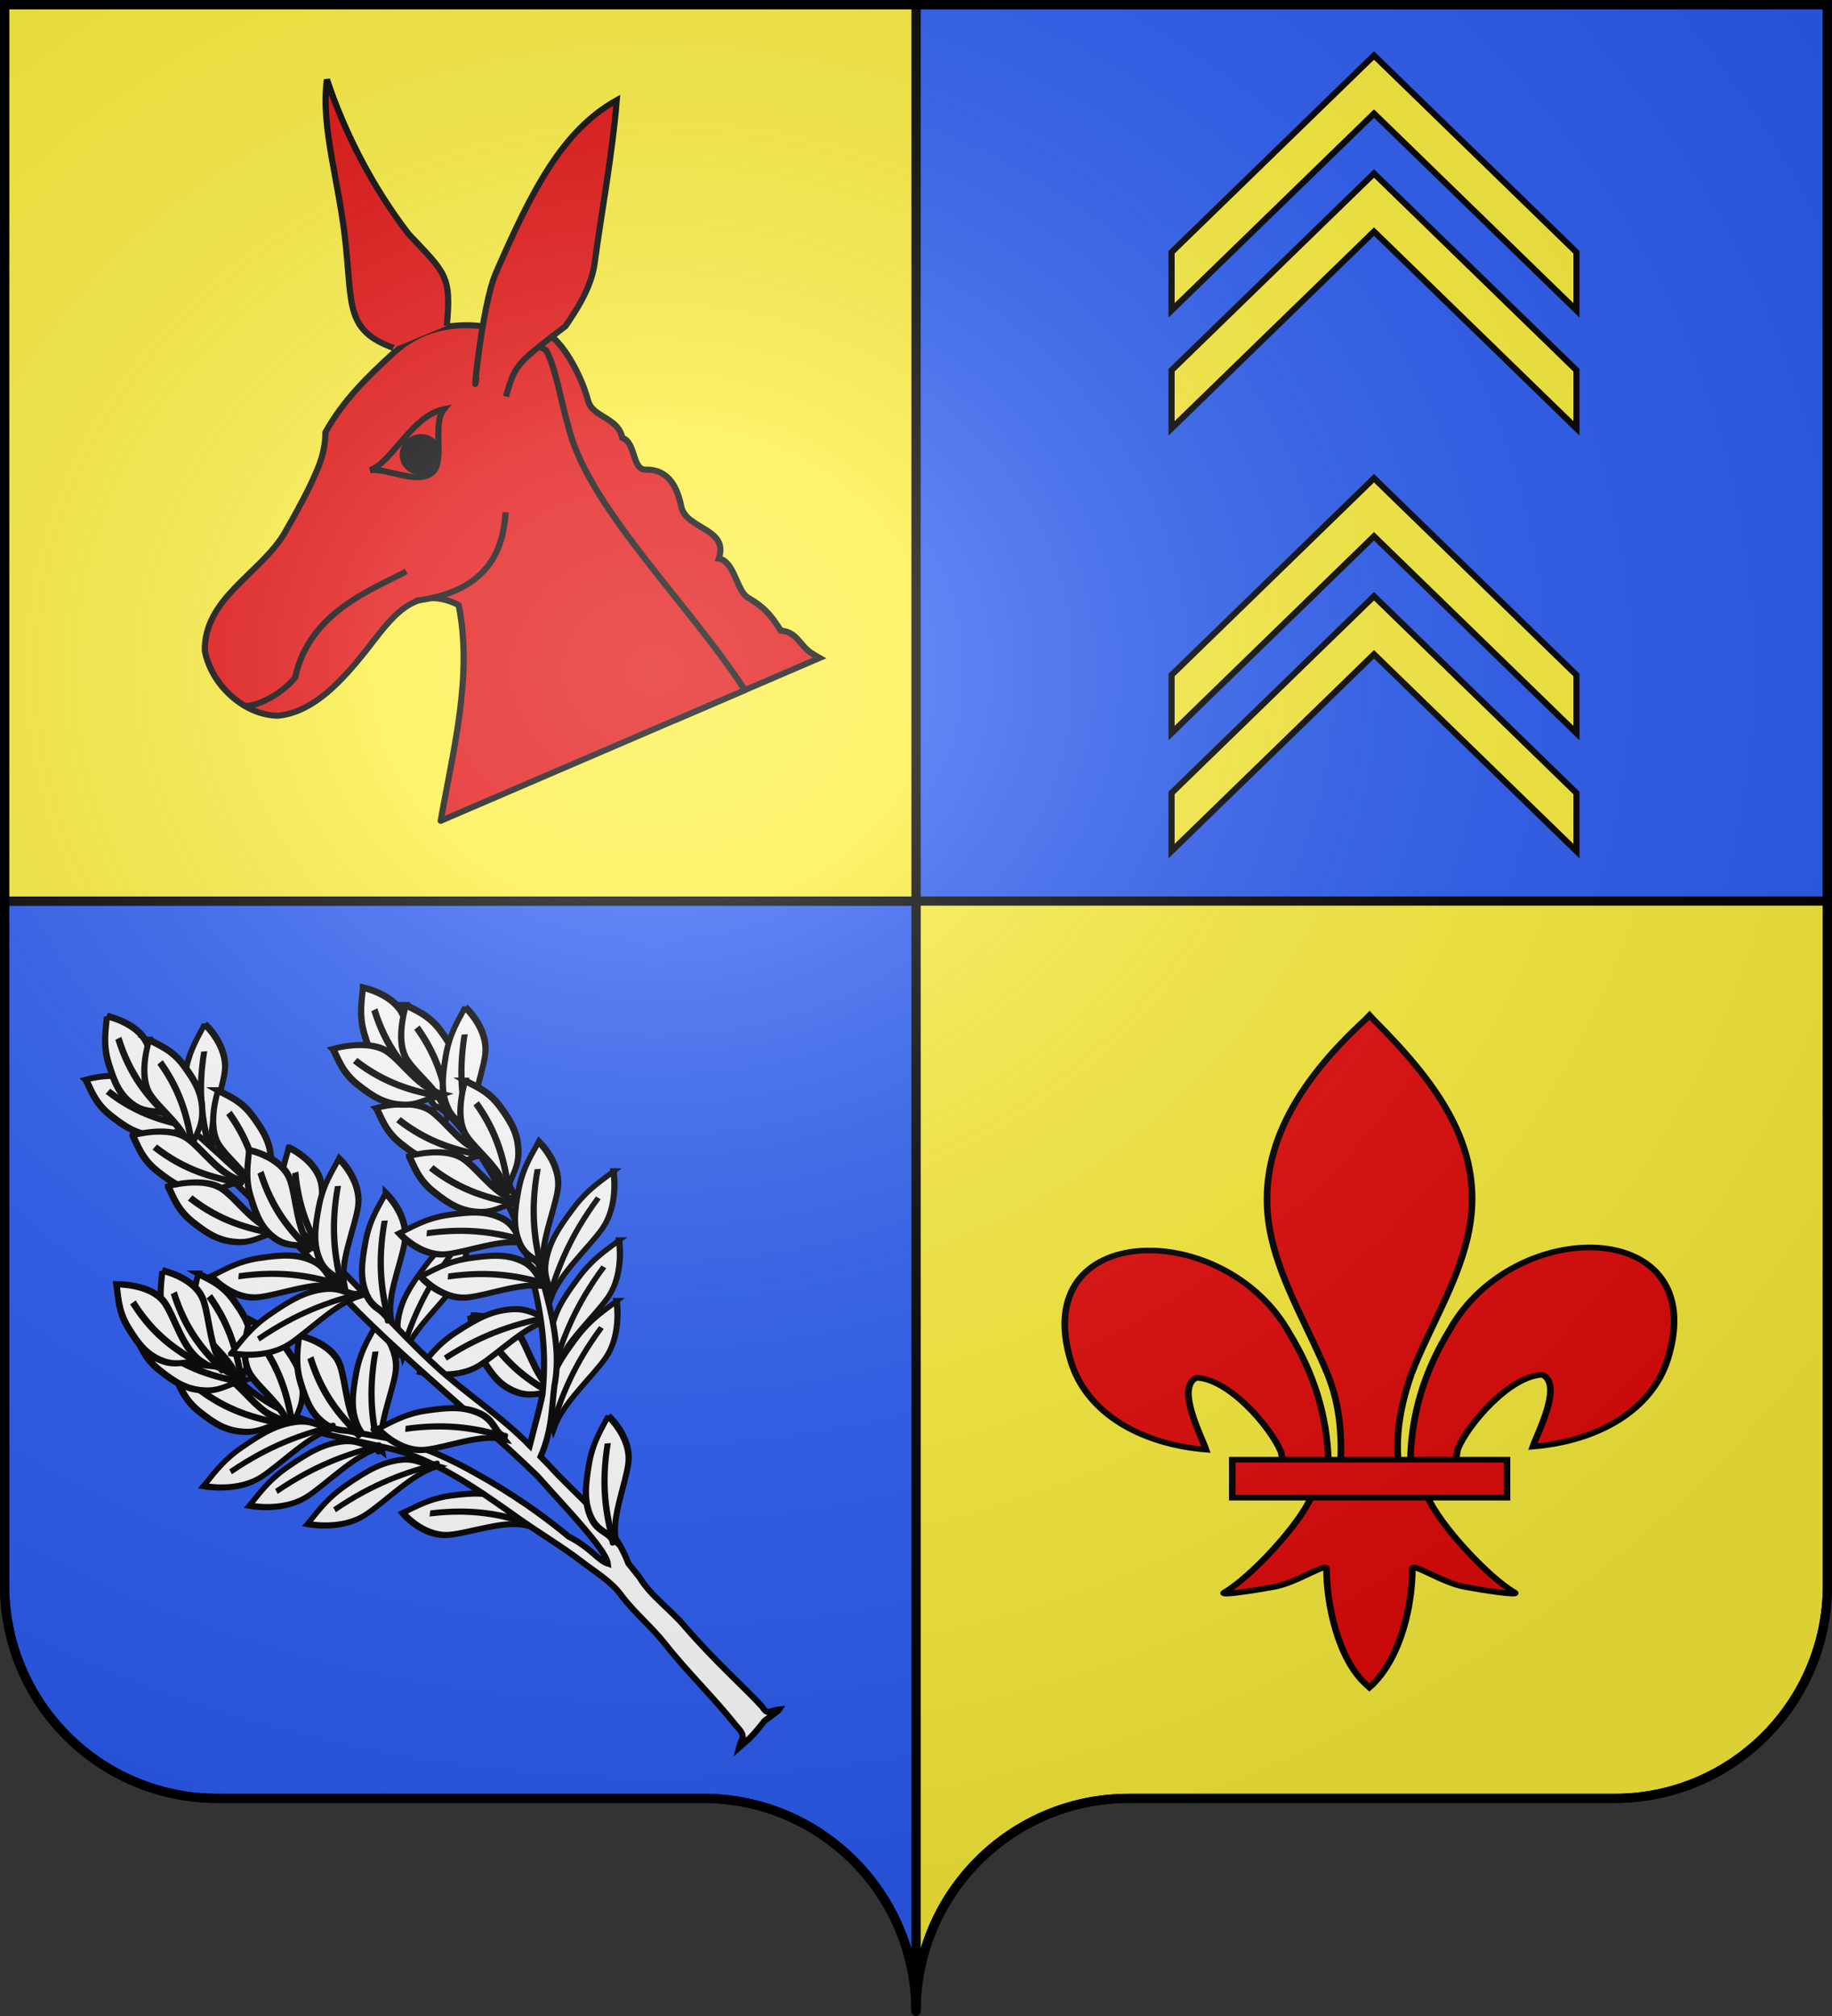 <?xml version="1.0" encoding="UTF-8" standalone="no"?>
<svg
   xmlns:dc="http://purl.org/dc/elements/1.1/"
   xmlns:cc="http://creativecommons.org/ns#"
   xmlns:rdf="http://www.w3.org/1999/02/22-rdf-syntax-ns#"
   xmlns:svg="http://www.w3.org/2000/svg"
   xmlns="http://www.w3.org/2000/svg"
   xmlns:xlink="http://www.w3.org/1999/xlink"
   xmlns:sodipodi="http://sodipodi.sourceforge.net/DTD/sodipodi-0.dtd"
   xmlns:inkscape="http://www.inkscape.org/namespaces/inkscape"
   height="660"
   width="600"
   version="1.0"
   id="svg2"
   sodipodi:version="0.32"
   inkscape:version="0.48.1 r9760"
   sodipodi:docname="blason vide ecartele moderne.svg"
   inkscape:output_extension="org.inkscape.output.svg.inkscape">
  <rect width="100%" height="100%" fill="#333333" stroke="none"/>
  <sodipodi:namedview
     inkscape:window-height="667"
     inkscape:window-width="1024"
     inkscape:pageshadow="2"
     inkscape:pageopacity="0.0"
     guidetolerance="10.0"
     gridtolerance="10.0"
     objecttolerance="10.0"
     borderopacity="1.0"
     bordercolor="#666666"
     pagecolor="#ffffff"
     id="base"
     showgrid="false"
     height="660px"
     inkscape:zoom="0.6803027"
     inkscape:cx="274.27621"
     inkscape:cy="330.00016"
     inkscape:window-x="254"
     inkscape:window-y="41"
     inkscape:current-layer="layer1-4"
     showguides="true"
     inkscape:guide-bbox="true"
     inkscape:window-maximized="0">
    <sodipodi:guide
       orientation="1,0"
       position="450,305.714"
       id="guide3095" />
  </sodipodi:namedview>
  <desc
     id="desc4">Flag of Canton of Valais (Wallis)</desc>
  <defs
     id="defs6">
    <linearGradient
       id="linearGradient2893">
      <stop
         style="stop-color:white;stop-opacity:0.314;"
         offset="0"
         id="stop2895" />
      <stop
         id="stop2897"
         offset="0.19"
         style="stop-color:white;stop-opacity:0.251;" />
      <stop
         style="stop-color:#6b6b6b;stop-opacity:0.125;"
         offset="0.6"
         id="stop2901" />
      <stop
         style="stop-color:black;stop-opacity:0.125;"
         offset="1"
         id="stop2899" />
    </linearGradient>
    <radialGradient
       inkscape:collect="always"
       xlink:href="#linearGradient2893"
       id="radialGradient11919"
       gradientUnits="userSpaceOnUse"
       gradientTransform="matrix(1.551,0,0,1.35,-227.894,-51.264)"
       cx="285.186"
       cy="200.448"
       fx="285.186"
       fy="200.448"
       r="300" />
  </defs>
  <g
     inkscape:groupmode="layer"
     id="layer1"
     inkscape:label="Fond écu"
     style="opacity:1;display:inline">
    <path
       style="opacity:1;fill:#2b5df2;fill-opacity:1;fill-rule:nonzero;stroke:#000000;stroke-width:3;stroke-linecap:butt;stroke-linejoin:miter;marker:none;marker-start:none;marker-mid:none;marker-end:none;stroke-miterlimit:4;stroke-dasharray:none;stroke-dashoffset:0;stroke-opacity:1;visibility:visible;display:inline;overflow:visible"
       d="M 300,1.5 L 300,295 L 598.5,295 L 598.5,1.5 L 300,1.5 z"
       id="path14388" />
    <path
       style="opacity:1;fill:#fcef3c;fill-opacity:1;fill-rule:nonzero;stroke:#000000;stroke-width:3;stroke-linecap:butt;stroke-linejoin:miter;marker:none;marker-start:none;marker-mid:none;marker-end:none;stroke-miterlimit:4;stroke-dasharray:none;stroke-dashoffset:0;stroke-opacity:1;visibility:visible;display:inline;overflow:visible"
       d="M 300,295 L 300,658.5 C 300,619.996 331.209,588.75 369.656,588.75 C 408.103,588.75 490.397,588.75 528.844,588.75 C 567.291,588.75 598.5,557.504 598.5,519 L 598.5,295 L 300,295 z"
       id="path19854" />
    <path
       style="opacity:1;fill:#2b5df2;fill-opacity:1;fill-rule:nonzero;stroke:#000000;stroke-width:3;stroke-linecap:butt;stroke-linejoin:miter;marker:none;marker-start:none;marker-mid:none;marker-end:none;stroke-miterlimit:4;stroke-dasharray:none;stroke-dashoffset:0;stroke-opacity:1;visibility:visible;display:inline;overflow:visible"
       d="M 1.5,295 L 1.5,519 C 1.5,557.504 32.709,588.75 71.156,588.75 C 109.603,588.75 191.897,588.75 230.344,588.75 C 268.791,588.75 300,619.996 300,658.5 L 300,295 L 1.5,295 z"
       id="path15284" />
    <path
       style="opacity:1;fill:#fcef3c;fill-opacity:1;fill-rule:nonzero;stroke:#000000;stroke-width:3;stroke-linecap:butt;stroke-linejoin:miter;marker:none;marker-start:none;marker-mid:none;marker-end:none;stroke-miterlimit:4;stroke-dasharray:none;stroke-dashoffset:0;stroke-opacity:1;visibility:visible;display:inline;overflow:visible"
       d="M 1.5,1.5 L 1.5,295 L 300,295 L 300,1.5 L 1.5,1.5 z"
       id="rect3718" />
    <g
       transform="matrix(0.283,0,0,0.241,346.762,330.678)"
       id="g1878"
       style="fill:#e20909;stroke:#000000;stroke-opacity:1;stroke-width:7.663;stroke-miterlimit:4;stroke-dasharray:none">
      <path
         d="m 407.029,608.699 c 1.425,-61.956 16.751,-119.539 45.29,-174.109 74.714,-157.186 302.92,-153.432 252.615,38.811 -18.537,70.839 -81.509,112.474 -156.319,119.615 5.4,-18.665 35.1,-84.652 11.124,-97.562 -38.338,1.448 -85.944,67.705 -97.393,99.301 -1.653,4.536 -1.19,9.778 -3.036,14.24"
         style="fill:#e20909;fill-opacity:1;fill-rule:evenodd;stroke:#000000;stroke-width:7.663;stroke-linecap:butt;stroke-linejoin:miter;stroke-miterlimit:4;stroke-opacity:1;stroke-dasharray:none;display:inline"
         id="path1876"
         sodipodi:nodetypes="ccscscc"
         inkscape:connector-curvature="0" />
      <g
         transform="translate(-38.532,-48.577)"
         style="fill:#e20909;display:inline;stroke:#000000;stroke-opacity:1;stroke-width:7.663;stroke-miterlimit:4;stroke-dasharray:none"
         id="layer2-2">
        <g
           transform="translate(0,4)"
           style="fill:#e20909;fill-opacity:1;stroke:#000000;stroke-width:7.663;stroke-miterlimit:4;stroke-opacity:1;stroke-dasharray:none"
           id="g13018">
          <path
             d="M 350.523,657.372 C 349.098,595.416 333.772,537.833 305.233,483.264 230.519,326.078 2.313,329.832 52.618,522.075 71.155,592.914 134.127,634.549 208.937,641.69 203.537,623.025 173.837,557.038 197.813,544.128 c 38.338,1.448 85.944,67.705 97.393,99.301 1.653,4.536 1.19,9.778 3.036,14.24"
             style="fill:#e20909;fill-opacity:1;fill-rule:evenodd;stroke:#000000;stroke-width:7.663;stroke-linecap:butt;stroke-linejoin:miter;stroke-miterlimit:4;stroke-opacity:1;stroke-dasharray:none"
             id="path1902"
             sodipodi:nodetypes="ccscscc"
             inkscape:connector-curvature="0" />
          <path
             d="m 393.626,57.12 c -78.714,84.849 -131.565,182.962 -108.781,298.031 12.57,63.484 43.042,122.28 64.531,183.438 13.436,38.37 16.872,78.452 15.281,118.781 l 66.781,0 c -3.197,-40.626 3.807,-79.998 15.281,-118.781 20.474,-61.538 51.626,-119.906 64.531,-183.438 C 535.379,236.372 478.744,146.792 402.813,57.495 l -4.64,-5.918 -4.547,5.543 z"
             style="fill:#e20909;fill-opacity:1;fill-rule:nonzero;stroke:#000000;stroke-width:7.663;stroke-linecap:butt;stroke-linejoin:miter;stroke-miterlimit:4;stroke-opacity:1;stroke-dasharray:none"
             id="path3734"
             sodipodi:nodetypes="csccccsccc"
             inkscape:connector-curvature="0" />
          <path
             d="m 331.345,704.401 c -13.962,39.13 -70.888,110.792 -101.125,131.219 -7.842,5.298 37.486,-3.052 57.781,-7.5 26.619,-5.835 61.217,-34.198 60.406,-24.188 -0.076,45.838 12.811,122.324 46.406,157.469 l 3.182,3.388 3.287,-3.388 c 33.578,-39.171 46.238,-108.042 46.406,-157.469 -0.811,-10.01 33.787,18.353 60.406,24.188 20.295,4.448 65.623,12.798 57.781,7.5 -30.237,-20.427 -87.132,-92.089 -101.094,-131.219 l -133.438,0 z"
             style="fill:#e20909;fill-opacity:1;fill-rule:evenodd;stroke:#000000;stroke-width:7.663;stroke-linecap:butt;stroke-linejoin:miter;stroke-miterlimit:4;stroke-opacity:1;stroke-dasharray:none"
             id="path6395"
             sodipodi:nodetypes="cssscccssscc"
             inkscape:connector-curvature="0" />
          <rect
             width="317.888"
             height="51.503"
             x="239.352"
             y="655.379"
             style="fill:#e20909;fill-opacity:1;stroke:#000000;stroke-width:7.663;stroke-miterlimit:4;stroke-opacity:1;stroke-dasharray:none"
             id="rect4623" />
        </g>
      </g>
    </g>
    <g
       id="g8856"
       transform="matrix(0.721,-0.693,0.693,0.721,-412.65,309.879)"
       style="stroke:#000000;stroke-opacity:1;stroke-width:2;stroke-miterlimit:4;stroke-dasharray:none">
      <g
         id="layer4-3"
         style="stroke:#000000;stroke-opacity:1;stroke-width:2;stroke-miterlimit:4;stroke-dasharray:none" />
      <g
         transform="matrix(0.534,0,0,0.534,148.737,309.69)"
         style="fill:#ffffff;stroke:#000000;stroke-width:3.747;stroke-miterlimit:4;stroke-opacity:1;stroke-dasharray:none;display:inline"
         id="g14286">
        <g
           inkscape:transform-center-y="-39.093938"
           inkscape:transform-center-x="-267.16958"
           transform="matrix(-0.573,-0.128,-0.163,0.45,6.08,246.017)"
           style="fill:#ffffff;stroke:#000000;stroke-width:7.095;stroke-miterlimit:4;stroke-opacity:1;stroke-dasharray:none"
           id="g13013">
          <path
             style="fill:#ffffff;fill-rule:evenodd;stroke:#000000;stroke-width:7.095;stroke-linecap:butt;stroke-linejoin:miter;stroke-miterlimit:4;stroke-opacity:1;stroke-dasharray:none"
             d="M -565.084,0.134 C -577.338,8.78 -600.324,29.311 -603.73,53.423 c -3.407,24.112 2.629,63.559 -10.142,89.099 1.05,-0.639 2.643,2.463 3.025,1.42 3.982,-10.867 20.077,-10.042 33.014,-26.712 13.82,-17.807 17.223,-35.282 19.97,-61.242 2.747,-25.96 -4.162,-42.217 -7.222,-55.854 z"
             id="path13015"
             sodipodi:nodetypes="czcszzc"
             inkscape:connector-curvature="0" />
          <path
             style="fill:#ffffff;fill-rule:evenodd;stroke:#000000;stroke-width:7.095;stroke-linecap:butt;stroke-linejoin:miter;stroke-miterlimit:4;stroke-opacity:1;stroke-dasharray:none"
             d="m -611.489,143.617 c 17.238,-30.419 32.827,-63.43 38.298,-112.34"
             id="path13017"
             sodipodi:nodetypes="cc"
             inkscape:connector-curvature="0" />
        </g>
        <g
           transform="matrix(0.059,-0.535,0.593,0.054,315.89,18.34)"
           style="fill:#ffffff;stroke:#000000;stroke-width:6.622;stroke-miterlimit:4;stroke-opacity:1;stroke-dasharray:none"
           id="g12983">
          <path
             style="fill:#ffffff;fill-rule:evenodd;stroke:#000000;stroke-width:6.622;stroke-linecap:butt;stroke-linejoin:miter;stroke-miterlimit:4;stroke-opacity:1;stroke-dasharray:none"
             d="M -565.084,0.134 C -577.338,8.78 -600.324,29.311 -603.73,53.423 c -3.407,24.112 2.629,63.559 -10.142,89.099 1.05,-0.639 2.643,2.463 3.025,1.42 3.982,-10.867 20.077,-10.042 33.014,-26.712 13.82,-17.807 17.223,-35.282 19.97,-61.242 2.747,-25.96 -4.162,-42.217 -7.222,-55.854 z"
             id="path12985"
             sodipodi:nodetypes="czcszzc"
             inkscape:connector-curvature="0" />
          <path
             style="fill:#ffffff;fill-rule:evenodd;stroke:#000000;stroke-width:6.622;stroke-linecap:butt;stroke-linejoin:miter;stroke-miterlimit:4;stroke-opacity:1;stroke-dasharray:none"
             d="m -611.489,143.617 c 17.238,-30.419 32.827,-63.43 38.298,-112.34"
             id="path12987"
             sodipodi:nodetypes="cc"
             inkscape:connector-curvature="0" />
        </g>
        <g
           transform="matrix(-0.352,-0.378,-0.481,0.277,85.839,68.772)"
           style="fill:#ffffff;stroke:#000000;stroke-width:7.095;stroke-miterlimit:4;stroke-opacity:1;stroke-dasharray:none"
           id="g12923">
          <path
             style="fill:#ffffff;fill-rule:evenodd;stroke:#000000;stroke-width:7.095;stroke-linecap:butt;stroke-linejoin:miter;stroke-miterlimit:4;stroke-opacity:1;stroke-dasharray:none"
             d="M -565.084,0.134 C -577.338,8.78 -600.324,29.311 -603.73,53.423 c -3.407,24.112 2.629,63.559 -10.142,89.099 1.05,-0.639 2.643,2.463 3.025,1.42 3.982,-10.867 20.077,-10.042 33.014,-26.712 13.82,-17.807 17.223,-35.282 19.97,-61.242 2.747,-25.96 -4.162,-42.217 -7.222,-55.854 z"
             id="path12925"
             sodipodi:nodetypes="czcszzc"
             inkscape:connector-curvature="0" />
          <path
             style="fill:#ffffff;fill-rule:evenodd;stroke:#000000;stroke-width:7.095;stroke-linecap:butt;stroke-linejoin:miter;stroke-miterlimit:4;stroke-opacity:1;stroke-dasharray:none"
             d="m -611.489,143.617 c 17.238,-30.419 32.827,-63.43 38.298,-112.34"
             id="path12927"
             sodipodi:nodetypes="cc"
             inkscape:connector-curvature="0" />
        </g>
        <g
           transform="matrix(-0.059,-0.466,-0.593,0.047,331.547,14.784)"
           style="fill:#ffffff;stroke:#000000;stroke-width:7.095;stroke-miterlimit:4;stroke-opacity:1;stroke-dasharray:none"
           id="g13001">
          <path
             style="fill:#ffffff;fill-rule:evenodd;stroke:#000000;stroke-width:7.095;stroke-linecap:butt;stroke-linejoin:miter;stroke-miterlimit:4;stroke-opacity:1;stroke-dasharray:none"
             d="M -565.084,0.134 C -577.338,8.78 -600.324,29.311 -603.73,53.423 c -3.407,24.112 2.629,63.559 -10.142,89.099 1.05,-0.639 2.643,2.463 3.025,1.42 3.982,-10.867 20.077,-10.042 33.014,-26.712 13.82,-17.807 17.223,-35.282 19.97,-61.242 2.747,-25.96 -4.162,-42.217 -7.222,-55.854 z"
             id="path13003"
             sodipodi:nodetypes="czcszzc"
             inkscape:connector-curvature="0" />
          <path
             style="fill:#ffffff;fill-rule:evenodd;stroke:#000000;stroke-width:7.095;stroke-linecap:butt;stroke-linejoin:miter;stroke-miterlimit:4;stroke-opacity:1;stroke-dasharray:none"
             d="m -611.489,143.617 c 17.238,-30.419 32.827,-63.43 38.298,-112.34"
             id="path13005"
             sodipodi:nodetypes="cc"
             inkscape:connector-curvature="0" />
        </g>
        <g
           transform="matrix(-0.059,-0.466,-0.593,0.047,367.362,110.929)"
           style="fill:#ffffff;stroke:#000000;stroke-width:7.095;stroke-miterlimit:4;stroke-opacity:1;stroke-dasharray:none"
           id="g13007">
          <path
             style="fill:#ffffff;fill-rule:evenodd;stroke:#000000;stroke-width:7.095;stroke-linecap:butt;stroke-linejoin:miter;stroke-miterlimit:4;stroke-opacity:1;stroke-dasharray:none"
             d="M -565.084,0.134 C -577.338,8.78 -600.324,29.311 -603.73,53.423 c -3.407,24.112 2.629,63.559 -10.142,89.099 1.05,-0.639 2.643,2.463 3.025,1.42 3.982,-10.867 20.077,-10.042 33.014,-26.712 13.82,-17.807 17.223,-35.282 19.97,-61.242 2.747,-25.96 -4.162,-42.217 -7.222,-55.854 z"
             id="path13009"
             sodipodi:nodetypes="czcszzc"
             inkscape:connector-curvature="0" />
          <path
             style="fill:#ffffff;fill-rule:evenodd;stroke:#000000;stroke-width:7.095;stroke-linecap:butt;stroke-linejoin:miter;stroke-miterlimit:4;stroke-opacity:1;stroke-dasharray:none"
             d="m -611.489,143.617 c 17.238,-30.419 32.827,-63.43 38.298,-112.34"
             id="path13011"
             sodipodi:nodetypes="cc"
             inkscape:connector-curvature="0" />
        </g>
        <g
           id="g12781"
           style="fill:#ffffff;stroke:#000000;stroke-width:7.095;stroke-miterlimit:4;stroke-opacity:1;stroke-dasharray:none"
           transform="matrix(0.361,-0.372,0.474,0.284,419.91,166.705)"
           inkscape:transform-center-x="240.2672"
           inkscape:transform-center-y="131.80314">
          <path
             sodipodi:nodetypes="czcszzc"
             id="path12776"
             d="M -565.084,0.134 C -577.338,8.78 -600.324,29.311 -603.73,53.423 c -3.407,24.112 2.629,63.559 -10.142,89.099 1.05,-0.639 2.643,2.463 3.025,1.42 3.982,-10.867 20.077,-10.042 33.014,-26.712 13.82,-17.807 17.223,-35.282 19.97,-61.242 2.747,-25.96 -4.162,-42.217 -7.222,-55.854 z"
             style="fill:#ffffff;fill-rule:evenodd;stroke:#000000;stroke-width:7.095;stroke-linecap:butt;stroke-linejoin:miter;stroke-miterlimit:4;stroke-opacity:1;stroke-dasharray:none"
             inkscape:connector-curvature="0" />
          <path
             sodipodi:nodetypes="cc"
             id="path12779"
             d="m -611.489,143.617 c 17.238,-30.419 32.827,-63.43 38.298,-112.34"
             style="fill:#ffffff;fill-rule:evenodd;stroke:#000000;stroke-width:7.095;stroke-linecap:butt;stroke-linejoin:miter;stroke-miterlimit:4;stroke-opacity:1;stroke-dasharray:none"
             inkscape:connector-curvature="0" />
        </g>
        <g
           transform="matrix(-0.467,-0.291,-0.37,0.367,57.021,2.581)"
           style="fill:#ffffff;stroke:#000000;stroke-width:7.095;stroke-miterlimit:4;stroke-opacity:1;stroke-dasharray:none"
           id="g12899">
          <path
             style="fill:#ffffff;fill-rule:evenodd;stroke:#000000;stroke-width:7.095;stroke-linecap:butt;stroke-linejoin:miter;stroke-miterlimit:4;stroke-opacity:1;stroke-dasharray:none"
             d="M -565.084,0.134 C -577.338,8.78 -600.324,29.311 -603.73,53.423 c -3.407,24.112 2.629,63.559 -10.142,89.099 1.05,-0.639 2.643,2.463 3.025,1.42 3.982,-10.867 20.077,-10.042 33.014,-26.712 13.82,-17.807 17.223,-35.282 19.97,-61.242 2.747,-25.96 -4.162,-42.217 -7.222,-55.854 z"
             id="path12901"
             sodipodi:nodetypes="czcszzc"
             inkscape:connector-curvature="0" />
          <path
             style="fill:#ffffff;fill-rule:evenodd;stroke:#000000;stroke-width:7.095;stroke-linecap:butt;stroke-linejoin:miter;stroke-miterlimit:4;stroke-opacity:1;stroke-dasharray:none"
             d="m -611.489,143.617 c 17.238,-30.419 32.827,-63.43 38.298,-112.34"
             id="path12903"
             sodipodi:nodetypes="cc"
             inkscape:connector-curvature="0" />
        </g>
        <g
           transform="matrix(-0.059,-0.466,-0.593,0.047,394.223,85.134)"
           style="fill:#ffffff;stroke:#000000;stroke-width:7.095;stroke-miterlimit:4;stroke-opacity:1;stroke-dasharray:none"
           id="g12995">
          <path
             style="fill:#ffffff;fill-rule:evenodd;stroke:#000000;stroke-width:7.095;stroke-linecap:butt;stroke-linejoin:miter;stroke-miterlimit:4;stroke-opacity:1;stroke-dasharray:none"
             d="M -565.084,0.134 C -577.338,8.78 -600.324,29.311 -603.73,53.423 c -3.407,24.112 2.629,63.559 -10.142,89.099 1.05,-0.639 2.643,2.463 3.025,1.42 3.982,-10.867 20.077,-10.042 33.014,-26.712 13.82,-17.807 17.223,-35.282 19.97,-61.242 2.747,-25.96 -4.162,-42.217 -7.222,-55.854 z"
             id="path12997"
             sodipodi:nodetypes="czcszzc"
             inkscape:connector-curvature="0" />
          <path
             style="fill:#ffffff;fill-rule:evenodd;stroke:#000000;stroke-width:7.095;stroke-linecap:butt;stroke-linejoin:miter;stroke-miterlimit:4;stroke-opacity:1;stroke-dasharray:none"
             d="m -611.489,143.617 c 17.238,-30.419 32.827,-63.43 38.298,-112.34"
             id="path12999"
             sodipodi:nodetypes="cc"
             inkscape:connector-curvature="0" />
        </g>
        <g
           inkscape:transform-center-y="131.80314"
           inkscape:transform-center-x="-240.2672"
           transform="matrix(-0.361,-0.372,-0.474,0.284,132.219,-133.455)"
           style="fill:#ffffff;stroke:#000000;stroke-width:7.095;stroke-miterlimit:4;stroke-opacity:1;stroke-dasharray:none"
           id="g13025">
          <path
             style="fill:#ffffff;fill-rule:evenodd;stroke:#000000;stroke-width:7.095;stroke-linecap:butt;stroke-linejoin:miter;stroke-miterlimit:4;stroke-opacity:1;stroke-dasharray:none"
             d="M -565.084,0.134 C -577.338,8.78 -600.324,29.311 -603.73,53.423 c -3.407,24.112 2.629,63.559 -10.142,89.099 1.05,-0.639 2.643,2.463 3.025,1.42 3.982,-10.867 20.077,-10.042 33.014,-26.712 13.82,-17.807 17.223,-35.282 19.97,-61.242 2.747,-25.96 -4.162,-42.217 -7.222,-55.854 z"
             id="path13027"
             sodipodi:nodetypes="czcszzc"
             inkscape:connector-curvature="0" />
          <path
             style="fill:#ffffff;fill-rule:evenodd;stroke:#000000;stroke-width:7.095;stroke-linecap:butt;stroke-linejoin:miter;stroke-miterlimit:4;stroke-opacity:1;stroke-dasharray:none"
             d="m -611.489,143.617 c 17.238,-30.419 32.827,-63.43 38.298,-112.34"
             id="path13029"
             sodipodi:nodetypes="cc"
             inkscape:connector-curvature="0" />
        </g>
        <path
           style="fill:#ffffff;fill-opacity:1;fill-rule:evenodd;stroke:#000000;stroke-width:3.747;stroke-linecap:butt;stroke-linejoin:miter;stroke-miterlimit:4;stroke-opacity:1;stroke-dasharray:none"
           d="m 284.872,111.19 -6.17,0.446 c 3.562,38.002 4.892,75.789 4.436,113.606 -5.718,53.277 5.915,130.653 8.121,192.53 6.4e-4,0.043 -5.3e-4,0.085 0,0.128 -0.99,25.644 -0.898,61.993 -6.09,68.677 -2.98,-5.595 -0.803,-14.136 -5.797,-28.495 -3.424,-30.204 -10.123,-54.829 -16.142,-73.589 -9.279,-28.92 -19.999,-43.903 -19.999,-43.903 -10.38,-28.987 -0.067,-0.228 -0.194,-0.425 -0.127,-0.197 15.484,21.469 -0.315,-0.361 -25.833,-35.696 -42.026,-55.869 -43.117,-97.094 l -6.194,0.128 c 1.109,41.898 20.295,63.089 44.133,100.005 15.263,23.636 21.454,54.43 27.149,84.542 3.033,16.037 7.428,31.88 9.652,46.346 1.743,11.335 4.686,22.138 3.412,31.891 -1.782,13.644 -0.007,27.308 -1.381,41.074 -2.162,21.663 -1.208,43.578 -3.323,66.069 -0.145,2.882 -0.071,6.27 -2.057,7.929 -0.712,0.548 -3.272,1.324 -5.908,2.928 8.231,0.333 8.393,1.021 22.485,-0.913 1.022,-0.076 9.85,1.564 11.476,1.211 -1.35,-1.071 -2.766,-1.775 -4.912,-2.903 -2.781,-1.28 -1.637,-3.484 -1.53,-5.676 0.571,-12.256 -1.665,-40.367 -0.085,-68.157 0.821,-14.442 -2.086,-28.798 0.805,-40.795 l 1.022,-11.178 c 10.831,-24.979 5.614,-52.193 6.597,-77.246 l 0,-0.064 0,-0.064 c -0.031,-2.365 -0.05,-4.733 -0.073,-7.098 17.031,-7.033 26.536,-17.817 36.571,-25.72 23.879,-16.729 36.656,-48.728 46.16,-63.15 2.922,-4.029 5.715,-9.143 8.348,-14.982 5.264,-11.678 9.941,-26.277 13.429,-40.695 3.488,-14.418 5.76,-28.602 6.17,-39.484 0.205,-5.441 -0.02,-10.041 -0.944,-13.622 -0.462,-1.79 -1.073,-3.342 -2.105,-4.675 -1.032,-1.333 -2.737,-2.503 -4.742,-2.72 l -0.75,5.419 c 0.018,-0.007 0.095,0.015 0.363,0.361 0.358,0.462 0.829,1.425 1.186,2.805 0.712,2.761 1.018,7.06 0.823,12.24 -0.39,10.361 -2.643,24.348 -6.073,38.527 -3.43,14.18 -8.04,28.589 -13.114,39.845 -2.537,5.628 -5.194,10.466 -7.791,14.047 -13.117,23.987 -26.865,45.294 -50.263,65.115 -9.057,6.26 -15.847,9.951 -27.314,17.156 -0.157,-25.353 -6.238,-50.2 -7.781,-74.985 -2.077,-33.362 0.095,-66.612 -1.617,-100.831 -1.917,-38.317 -3.015,-76.405 -6.557,-114.201 z"
           id="path9843"
           sodipodi:nodetypes="cccccccssssccssssscccccccsccccccccsssssccssssscccssc"
           inkscape:connector-curvature="0" />
        <g
           transform="matrix(-0.596,0,0,0.468,-76.819,50.724)"
           style="fill:#ffffff;stroke:#000000;stroke-width:7.095;stroke-miterlimit:4;stroke-opacity:1;stroke-dasharray:none"
           id="g12827">
          <path
             style="fill:#ffffff;fill-rule:evenodd;stroke:#000000;stroke-width:7.095;stroke-linecap:butt;stroke-linejoin:miter;stroke-miterlimit:4;stroke-opacity:1;stroke-dasharray:none"
             d="M -565.084,0.134 C -577.338,8.78 -600.324,29.311 -603.73,53.423 c -3.407,24.112 2.629,63.559 -10.142,89.099 1.05,-0.639 2.643,2.463 3.025,1.42 3.982,-10.867 20.077,-10.042 33.014,-26.712 13.82,-17.807 17.223,-35.282 19.97,-61.242 2.747,-25.96 -4.162,-42.217 -7.222,-55.854 z"
             id="path12829"
             sodipodi:nodetypes="czcszzc"
             inkscape:connector-curvature="0" />
          <path
             style="fill:#ffffff;fill-rule:evenodd;stroke:#000000;stroke-width:7.095;stroke-linecap:butt;stroke-linejoin:miter;stroke-miterlimit:4;stroke-opacity:1;stroke-dasharray:none"
             d="m -611.489,143.617 c 17.238,-30.419 32.827,-63.43 38.298,-112.34"
             id="path12831"
             sodipodi:nodetypes="cc"
             inkscape:connector-curvature="0" />
        </g>
        <g
           transform="matrix(-0.527,-0.219,-0.278,0.414,-1.483,-92.088)"
           style="fill:#ffffff;stroke:#000000;stroke-width:7.095;stroke-miterlimit:4;stroke-opacity:1;stroke-dasharray:none"
           id="g12875">
          <path
             style="fill:#ffffff;fill-rule:evenodd;stroke:#000000;stroke-width:7.095;stroke-linecap:butt;stroke-linejoin:miter;stroke-miterlimit:4;stroke-opacity:1;stroke-dasharray:none"
             d="M -565.084,0.134 C -577.338,8.78 -600.324,29.311 -603.73,53.423 c -3.407,24.112 2.629,63.559 -10.142,89.099 1.05,-0.639 2.643,2.463 3.025,1.42 3.982,-10.867 20.077,-10.042 33.014,-26.712 13.82,-17.807 17.223,-35.282 19.97,-61.242 2.747,-25.96 -4.162,-42.217 -7.222,-55.854 z"
             id="path12877"
             sodipodi:nodetypes="czcszzc"
             inkscape:connector-curvature="0" />
          <path
             style="fill:#ffffff;fill-rule:evenodd;stroke:#000000;stroke-width:7.095;stroke-linecap:butt;stroke-linejoin:miter;stroke-miterlimit:4;stroke-opacity:1;stroke-dasharray:none"
             d="m -611.489,143.617 c 17.238,-30.419 32.827,-63.43 38.298,-112.34"
             id="path12879"
             sodipodi:nodetypes="cc"
             inkscape:connector-curvature="0" />
        </g>
        <g
           transform="matrix(0.596,0,0,0.468,641.758,60.104)"
           style="fill:#ffffff;stroke:#000000;stroke-width:7.095;stroke-miterlimit:4;stroke-opacity:1;stroke-dasharray:none"
           id="g12785">
          <path
             style="fill:#ffffff;fill-rule:evenodd;stroke:#000000;stroke-width:7.095;stroke-linecap:butt;stroke-linejoin:miter;stroke-miterlimit:4;stroke-opacity:1;stroke-dasharray:none"
             d="M -565.084,0.134 C -577.338,8.78 -600.324,29.311 -603.73,53.423 c -3.407,24.112 2.629,63.559 -10.142,89.099 1.05,-0.639 2.643,2.463 3.025,1.42 3.982,-10.867 20.077,-10.042 33.014,-26.712 13.82,-17.807 17.223,-35.282 19.97,-61.242 2.747,-25.96 -4.162,-42.217 -7.222,-55.854 z"
             id="path12787"
             sodipodi:nodetypes="czcszzc"
             inkscape:connector-curvature="0" />
          <path
             style="fill:#ffffff;fill-rule:evenodd;stroke:#000000;stroke-width:7.095;stroke-linecap:butt;stroke-linejoin:miter;stroke-miterlimit:4;stroke-opacity:1;stroke-dasharray:none"
             d="m -611.489,143.617 c 17.238,-30.419 32.827,-63.43 38.298,-112.34"
             id="path12789"
             sodipodi:nodetypes="cc"
             inkscape:connector-curvature="0" />
        </g>
        <g
           transform="matrix(0.596,0,0,0.468,650.712,111.694)"
           style="fill:#ffffff;stroke:#000000;stroke-width:7.095;stroke-miterlimit:4;stroke-opacity:1;stroke-dasharray:none"
           id="g12791">
          <path
             style="fill:#ffffff;fill-rule:evenodd;stroke:#000000;stroke-width:7.095;stroke-linecap:butt;stroke-linejoin:miter;stroke-miterlimit:4;stroke-opacity:1;stroke-dasharray:none"
             d="M -565.084,0.134 C -577.338,8.78 -600.324,29.311 -603.73,53.423 c -3.407,24.112 2.629,63.559 -10.142,89.099 1.05,-0.639 2.643,2.463 3.025,1.42 3.982,-10.867 20.077,-10.042 33.014,-26.712 13.82,-17.807 17.223,-35.282 19.97,-61.242 2.747,-25.96 -4.162,-42.217 -7.222,-55.854 z"
             id="path12793"
             sodipodi:nodetypes="czcszzc"
             inkscape:connector-curvature="0" />
          <path
             style="fill:#ffffff;fill-rule:evenodd;stroke:#000000;stroke-width:7.095;stroke-linecap:butt;stroke-linejoin:miter;stroke-miterlimit:4;stroke-opacity:1;stroke-dasharray:none"
             d="m -611.489,143.617 c 17.238,-30.419 32.827,-63.43 38.298,-112.34"
             id="path12795"
             sodipodi:nodetypes="cc"
             inkscape:connector-curvature="0" />
        </g>
        <g
           transform="matrix(-0.527,-0.219,-0.278,0.414,123.869,4.058)"
           style="fill:#ffffff;stroke:#000000;stroke-width:7.095;stroke-miterlimit:4;stroke-opacity:1;stroke-dasharray:none"
           id="g12881">
          <path
             style="fill:#ffffff;fill-rule:evenodd;stroke:#000000;stroke-width:7.095;stroke-linecap:butt;stroke-linejoin:miter;stroke-miterlimit:4;stroke-opacity:1;stroke-dasharray:none"
             d="M -565.084,0.134 C -577.338,8.78 -600.324,29.311 -603.73,53.423 c -3.407,24.112 2.629,63.559 -10.142,89.099 1.05,-0.639 2.643,2.463 3.025,1.42 3.982,-10.867 20.077,-10.042 33.014,-26.712 13.82,-17.807 17.223,-35.282 19.97,-61.242 2.747,-25.96 -4.162,-42.217 -7.222,-55.854 z"
             id="path12883"
             sodipodi:nodetypes="czcszzc"
             inkscape:connector-curvature="0" />
          <path
             style="fill:#ffffff;fill-rule:evenodd;stroke:#000000;stroke-width:7.095;stroke-linecap:butt;stroke-linejoin:miter;stroke-miterlimit:4;stroke-opacity:1;stroke-dasharray:none"
             d="m -611.489,143.617 c 17.238,-30.419 32.827,-63.43 38.298,-112.34"
             id="path12885"
             sodipodi:nodetypes="cc"
             inkscape:connector-curvature="0" />
        </g>
        <g
           transform="matrix(0.596,0,0,0.468,770.094,153.904)"
           style="fill:#ffffff;stroke:#000000;stroke-width:7.095;stroke-miterlimit:4;stroke-opacity:1;stroke-dasharray:none"
           id="g12797">
          <path
             style="fill:#ffffff;fill-rule:evenodd;stroke:#000000;stroke-width:7.095;stroke-linecap:butt;stroke-linejoin:miter;stroke-miterlimit:4;stroke-opacity:1;stroke-dasharray:none"
             d="M -565.084,0.134 C -577.338,8.78 -600.324,29.311 -603.73,53.423 c -3.407,24.112 2.629,63.559 -10.142,89.099 1.05,-0.639 2.643,2.463 3.025,1.42 3.982,-10.867 20.077,-10.042 33.014,-26.712 13.82,-17.807 17.223,-35.282 19.97,-61.242 2.747,-25.96 -4.162,-42.217 -7.222,-55.854 z"
             id="path12799"
             sodipodi:nodetypes="czcszzc"
             inkscape:connector-curvature="0" />
          <path
             style="fill:#ffffff;fill-rule:evenodd;stroke:#000000;stroke-width:7.095;stroke-linecap:butt;stroke-linejoin:miter;stroke-miterlimit:4;stroke-opacity:1;stroke-dasharray:none"
             d="m -611.489,143.617 c 17.238,-30.419 32.827,-63.43 38.298,-112.34"
             id="path12801"
             sodipodi:nodetypes="cc"
             inkscape:connector-curvature="0" />
        </g>
        <g
           transform="matrix(0.596,0,0,0.468,564.16,184.389)"
           style="fill:#ffffff;stroke:#000000;stroke-width:7.095;stroke-miterlimit:4;stroke-opacity:1;stroke-dasharray:none"
           id="g12803">
          <path
             style="fill:#ffffff;fill-rule:evenodd;stroke:#000000;stroke-width:7.095;stroke-linecap:butt;stroke-linejoin:miter;stroke-miterlimit:4;stroke-opacity:1;stroke-dasharray:none"
             d="M -565.084,0.134 C -577.338,8.78 -600.324,29.311 -603.73,53.423 c -3.407,24.112 2.629,63.559 -10.142,89.099 1.05,-0.639 2.643,2.463 3.025,1.42 3.982,-10.867 20.077,-10.042 33.014,-26.712 13.82,-17.807 17.223,-35.282 19.97,-61.242 2.747,-25.96 -4.162,-42.217 -7.222,-55.854 z"
             id="path12805"
             sodipodi:nodetypes="czcszzc"
             inkscape:connector-curvature="0" />
          <path
             style="fill:#ffffff;fill-rule:evenodd;stroke:#000000;stroke-width:7.095;stroke-linecap:butt;stroke-linejoin:miter;stroke-miterlimit:4;stroke-opacity:1;stroke-dasharray:none"
             d="m -611.489,143.617 c 17.238,-30.419 32.827,-63.43 38.298,-112.34"
             id="path12807"
             sodipodi:nodetypes="cc"
             inkscape:connector-curvature="0" />
        </g>
        <g
           transform="matrix(-0.596,0,0,0.468,-163.371,219.564)"
           style="fill:#ffffff;stroke:#000000;stroke-width:7.095;stroke-miterlimit:4;stroke-opacity:1;stroke-dasharray:none"
           id="g12845">
          <path
             style="fill:#ffffff;fill-rule:evenodd;stroke:#000000;stroke-width:7.095;stroke-linecap:butt;stroke-linejoin:miter;stroke-miterlimit:4;stroke-opacity:1;stroke-dasharray:none"
             d="M -565.084,0.134 C -577.338,8.78 -600.324,29.311 -603.73,53.423 c -3.407,24.112 2.629,63.559 -10.142,89.099 1.05,-0.639 2.643,2.463 3.025,1.42 3.982,-10.867 20.077,-10.042 33.014,-26.712 13.82,-17.807 17.223,-35.282 19.97,-61.242 2.747,-25.96 -4.162,-42.217 -7.222,-55.854 z"
             id="path12847"
             sodipodi:nodetypes="czcszzc"
             inkscape:connector-curvature="0" />
          <path
             style="fill:#ffffff;fill-rule:evenodd;stroke:#000000;stroke-width:7.095;stroke-linecap:butt;stroke-linejoin:miter;stroke-miterlimit:4;stroke-opacity:1;stroke-dasharray:none"
             d="m -611.489,143.617 c 17.238,-30.419 32.827,-63.43 38.298,-112.34"
             id="path12849"
             sodipodi:nodetypes="cc"
             inkscape:connector-curvature="0" />
        </g>
        <g
           transform="matrix(0.596,0,0,0.468,567.144,226.599)"
           style="fill:#ffffff;stroke:#000000;stroke-width:7.095;stroke-miterlimit:4;stroke-opacity:1;stroke-dasharray:none"
           id="g12809">
          <path
             style="fill:#ffffff;fill-rule:evenodd;stroke:#000000;stroke-width:7.095;stroke-linecap:butt;stroke-linejoin:miter;stroke-miterlimit:4;stroke-opacity:1;stroke-dasharray:none"
             d="M -565.084,0.134 C -577.338,8.78 -600.324,29.311 -603.73,53.423 c -3.407,24.112 2.629,63.559 -10.142,89.099 1.05,-0.639 2.643,2.463 3.025,1.42 3.982,-10.867 20.077,-10.042 33.014,-26.712 13.82,-17.807 17.223,-35.282 19.97,-61.242 2.747,-25.96 -4.162,-42.217 -7.222,-55.854 z"
             id="path12811"
             sodipodi:nodetypes="czcszzc"
             inkscape:connector-curvature="0" />
          <path
             style="fill:#ffffff;fill-rule:evenodd;stroke:#000000;stroke-width:7.095;stroke-linecap:butt;stroke-linejoin:miter;stroke-miterlimit:4;stroke-opacity:1;stroke-dasharray:none"
             d="m -611.489,143.617 c 17.238,-30.419 32.827,-63.43 38.298,-112.34"
             id="path12813"
             sodipodi:nodetypes="cc"
             inkscape:connector-curvature="0" />
        </g>
        <g
           transform="matrix(-0.596,0,0,0.468,39.579,186.734)"
           style="fill:#ffffff;stroke:#000000;stroke-width:7.095;stroke-miterlimit:4;stroke-opacity:1;stroke-dasharray:none"
           id="g12851">
          <path
             style="fill:#ffffff;fill-rule:evenodd;stroke:#000000;stroke-width:7.095;stroke-linecap:butt;stroke-linejoin:miter;stroke-miterlimit:4;stroke-opacity:1;stroke-dasharray:none"
             d="M -565.084,0.134 C -577.338,8.78 -600.324,29.311 -603.73,53.423 c -3.407,24.112 2.629,63.559 -10.142,89.099 1.05,-0.639 2.643,2.463 3.025,1.42 3.982,-10.867 20.077,-10.042 33.014,-26.712 13.82,-17.807 17.223,-35.282 19.97,-61.242 2.747,-25.96 -4.162,-42.217 -7.222,-55.854 z"
             id="path12853"
             sodipodi:nodetypes="czcszzc"
             inkscape:connector-curvature="0" />
          <path
             style="fill:#ffffff;fill-rule:evenodd;stroke:#000000;stroke-width:7.095;stroke-linecap:butt;stroke-linejoin:miter;stroke-miterlimit:4;stroke-opacity:1;stroke-dasharray:none"
             d="m -611.489,143.617 c 17.238,-30.419 32.827,-63.43 38.298,-112.34"
             id="path12855"
             sodipodi:nodetypes="cc"
             inkscape:connector-curvature="0" />
        </g>
        <g
           transform="matrix(0.596,0,0,0.468,764.125,212.529)"
           style="fill:#ffffff;stroke:#000000;stroke-width:7.095;stroke-miterlimit:4;stroke-opacity:1;stroke-dasharray:none"
           id="g12815">
          <path
             style="fill:#ffffff;fill-rule:evenodd;stroke:#000000;stroke-width:7.095;stroke-linecap:butt;stroke-linejoin:miter;stroke-miterlimit:4;stroke-opacity:1;stroke-dasharray:none"
             d="M -565.084,0.134 C -577.338,8.78 -600.324,29.311 -603.73,53.423 c -3.407,24.112 2.629,63.559 -10.142,89.099 1.05,-0.639 2.643,2.463 3.025,1.42 3.982,-10.867 20.077,-10.042 33.014,-26.712 13.82,-17.807 17.223,-35.282 19.97,-61.242 2.747,-25.96 -4.162,-42.217 -7.222,-55.854 z"
             id="path12817"
             sodipodi:nodetypes="czcszzc"
             inkscape:connector-curvature="0" />
          <path
             style="fill:#ffffff;fill-rule:evenodd;stroke:#000000;stroke-width:7.095;stroke-linecap:butt;stroke-linejoin:miter;stroke-miterlimit:4;stroke-opacity:1;stroke-dasharray:none"
             d="m -611.489,143.617 c 17.238,-30.419 32.827,-63.43 38.298,-112.34"
             id="path12819"
             sodipodi:nodetypes="cc"
             inkscape:connector-curvature="0" />
        </g>
        <g
           inkscape:transform-center-y="131.80314"
           inkscape:transform-center-x="-240.2672"
           transform="matrix(-0.361,-0.372,-0.474,0.284,254.586,-30.275)"
           style="fill:#ffffff;stroke:#000000;stroke-width:7.095;stroke-miterlimit:4;stroke-opacity:1;stroke-dasharray:none"
           id="g13031">
          <path
             style="fill:#ffffff;fill-rule:evenodd;stroke:#000000;stroke-width:7.095;stroke-linecap:butt;stroke-linejoin:miter;stroke-miterlimit:4;stroke-opacity:1;stroke-dasharray:none"
             d="M -565.084,0.134 C -577.338,8.78 -600.324,29.311 -603.73,53.423 c -3.407,24.112 2.629,63.559 -10.142,89.099 1.05,-0.639 2.643,2.463 3.025,1.42 3.982,-10.867 20.077,-10.042 33.014,-26.712 13.82,-17.807 17.223,-35.282 19.97,-61.242 2.747,-25.96 -4.162,-42.217 -7.222,-55.854 z"
             id="path13033"
             sodipodi:nodetypes="czcszzc"
             inkscape:connector-curvature="0" />
          <path
             style="fill:#ffffff;fill-rule:evenodd;stroke:#000000;stroke-width:7.095;stroke-linecap:butt;stroke-linejoin:miter;stroke-miterlimit:4;stroke-opacity:1;stroke-dasharray:none"
             d="m -611.489,143.617 c 17.238,-30.419 32.827,-63.43 38.298,-112.34"
             id="path13035"
             sodipodi:nodetypes="cc"
             inkscape:connector-curvature="0" />
        </g>
        <g
           id="g13043"
           style="fill:#ffffff;stroke:#000000;stroke-width:7.095;stroke-miterlimit:4;stroke-opacity:1;stroke-dasharray:none"
           transform="matrix(0.596,0,0,0.468,764.125,212.529)">
          <path
             sodipodi:nodetypes="czcszzc"
             id="path13045"
             d="M -565.084,0.134 C -577.338,8.78 -600.324,29.311 -603.73,53.423 c -3.407,24.112 2.629,63.559 -10.142,89.099 1.05,-0.639 2.643,2.463 3.025,1.42 3.982,-10.867 20.077,-10.042 33.014,-26.712 13.82,-17.807 17.223,-35.282 19.97,-61.242 2.747,-25.96 -4.162,-42.217 -7.222,-55.854 z"
             style="fill:#ffffff;fill-rule:evenodd;stroke:#000000;stroke-width:7.095;stroke-linecap:butt;stroke-linejoin:miter;stroke-miterlimit:4;stroke-opacity:1;stroke-dasharray:none"
             inkscape:connector-curvature="0" />
          <path
             sodipodi:nodetypes="cc"
             id="path13047"
             d="m -611.489,143.617 c 17.238,-30.419 32.827,-63.43 38.298,-112.34"
             style="fill:#ffffff;fill-rule:evenodd;stroke:#000000;stroke-width:7.095;stroke-linecap:butt;stroke-linejoin:miter;stroke-miterlimit:4;stroke-opacity:1;stroke-dasharray:none"
             inkscape:connector-curvature="0" />
        </g>
        <g
           transform="matrix(-0.596,0,0,0.468,45.548,142.179)"
           style="fill:#ffffff;stroke:#000000;stroke-width:7.095;stroke-miterlimit:4;stroke-opacity:1;stroke-dasharray:none"
           id="g12833">
          <path
             style="fill:#ffffff;fill-rule:evenodd;stroke:#000000;stroke-width:7.095;stroke-linecap:butt;stroke-linejoin:miter;stroke-miterlimit:4;stroke-opacity:1;stroke-dasharray:none"
             d="M -565.084,0.134 C -577.338,8.78 -600.324,29.311 -603.73,53.423 c -3.407,24.112 2.629,63.559 -10.142,89.099 1.05,-0.639 2.643,2.463 3.025,1.42 3.982,-10.867 20.077,-10.042 33.014,-26.712 13.82,-17.807 17.223,-35.282 19.97,-61.242 2.747,-25.96 -4.162,-42.217 -7.222,-55.854 z"
             id="path12835"
             sodipodi:nodetypes="czcszzc"
             inkscape:connector-curvature="0" />
          <path
             style="fill:#ffffff;fill-rule:evenodd;stroke:#000000;stroke-width:7.095;stroke-linecap:butt;stroke-linejoin:miter;stroke-miterlimit:4;stroke-opacity:1;stroke-dasharray:none"
             d="m -611.489,143.617 c 17.238,-30.419 32.827,-63.43 38.298,-112.34"
             id="path12837"
             sodipodi:nodetypes="cc"
             inkscape:connector-curvature="0" />
        </g>
        <g
           transform="matrix(-0.596,0,0,0.468,-163.371,184.389)"
           style="fill:#ffffff;stroke:#000000;stroke-width:7.095;stroke-miterlimit:4;stroke-opacity:1;stroke-dasharray:none"
           id="g12839">
          <path
             style="fill:#ffffff;fill-rule:evenodd;stroke:#000000;stroke-width:7.095;stroke-linecap:butt;stroke-linejoin:miter;stroke-miterlimit:4;stroke-opacity:1;stroke-dasharray:none"
             d="M -565.084,0.134 C -577.338,8.78 -600.324,29.311 -603.73,53.423 c -3.407,24.112 2.629,63.559 -10.142,89.099 1.05,-0.639 2.643,2.463 3.025,1.42 3.982,-10.867 20.077,-10.042 33.014,-26.712 13.82,-17.807 17.223,-35.282 19.97,-61.242 2.747,-25.96 -4.162,-42.217 -7.222,-55.854 z"
             id="path12841"
             sodipodi:nodetypes="czcszzc"
             inkscape:connector-curvature="0" />
          <path
             style="fill:#ffffff;fill-rule:evenodd;stroke:#000000;stroke-width:7.095;stroke-linecap:butt;stroke-linejoin:miter;stroke-miterlimit:4;stroke-opacity:1;stroke-dasharray:none"
             d="m -611.489,143.617 c 17.238,-30.419 32.827,-63.43 38.298,-112.34"
             id="path12843"
             sodipodi:nodetypes="cc"
             inkscape:connector-curvature="0" />
        </g>
        <g
           transform="matrix(-0.596,0,0,0.468,33.61,221.909)"
           style="fill:#ffffff;stroke:#000000;stroke-width:7.095;stroke-miterlimit:4;stroke-opacity:1;stroke-dasharray:none"
           id="g12857">
          <path
             style="fill:#ffffff;fill-rule:evenodd;stroke:#000000;stroke-width:7.095;stroke-linecap:butt;stroke-linejoin:miter;stroke-miterlimit:4;stroke-opacity:1;stroke-dasharray:none"
             d="M -565.084,0.134 C -577.338,8.78 -600.324,29.311 -603.73,53.423 c -3.407,24.112 2.629,63.559 -10.142,89.099 1.05,-0.639 2.643,2.463 3.025,1.42 3.982,-10.867 20.077,-10.042 33.014,-26.712 13.82,-17.807 17.223,-35.282 19.97,-61.242 2.747,-25.96 -4.162,-42.217 -7.222,-55.854 z"
             id="path12859"
             sodipodi:nodetypes="czcszzc"
             inkscape:connector-curvature="0" />
          <path
             style="fill:#ffffff;fill-rule:evenodd;stroke:#000000;stroke-width:7.095;stroke-linecap:butt;stroke-linejoin:miter;stroke-miterlimit:4;stroke-opacity:1;stroke-dasharray:none"
             d="m -611.489,143.617 c 17.238,-30.419 32.827,-63.43 38.298,-112.34"
             id="path12861"
             sodipodi:nodetypes="cc"
             inkscape:connector-curvature="0" />
        </g>
        <g
           transform="matrix(-0.596,0,0,0.468,-79.803,95.279)"
           style="fill:#ffffff;stroke:#000000;stroke-width:7.095;stroke-miterlimit:4;stroke-opacity:1;stroke-dasharray:none"
           id="g12863">
          <path
             style="fill:#ffffff;fill-rule:evenodd;stroke:#000000;stroke-width:7.095;stroke-linecap:butt;stroke-linejoin:miter;stroke-miterlimit:4;stroke-opacity:1;stroke-dasharray:none"
             d="M -565.084,0.134 C -577.338,8.78 -600.324,29.311 -603.73,53.423 c -3.407,24.112 2.629,63.559 -10.142,89.099 1.05,-0.639 2.643,2.463 3.025,1.42 3.982,-10.867 20.077,-10.042 33.014,-26.712 13.82,-17.807 17.223,-35.282 19.97,-61.242 2.747,-25.96 -4.162,-42.217 -7.222,-55.854 z"
             id="path12865"
             sodipodi:nodetypes="czcszzc"
             inkscape:connector-curvature="0" />
          <path
             style="fill:#ffffff;fill-rule:evenodd;stroke:#000000;stroke-width:7.095;stroke-linecap:butt;stroke-linejoin:miter;stroke-miterlimit:4;stroke-opacity:1;stroke-dasharray:none"
             d="m -611.489,143.617 c 17.238,-30.419 32.827,-63.43 38.298,-112.34"
             id="path12867"
             sodipodi:nodetypes="cc"
             inkscape:connector-curvature="0" />
        </g>
        <g
           transform="matrix(-0.596,0,0,0.468,-85.772,132.799)"
           style="fill:#ffffff;stroke:#000000;stroke-width:7.095;stroke-miterlimit:4;stroke-opacity:1;stroke-dasharray:none"
           id="g12869">
          <path
             style="fill:#ffffff;fill-rule:evenodd;stroke:#000000;stroke-width:7.095;stroke-linecap:butt;stroke-linejoin:miter;stroke-miterlimit:4;stroke-opacity:1;stroke-dasharray:none"
             d="M -565.084,0.134 C -577.338,8.78 -600.324,29.311 -603.73,53.423 c -3.407,24.112 2.629,63.559 -10.142,89.099 1.05,-0.639 2.643,2.463 3.025,1.42 3.982,-10.867 20.077,-10.042 33.014,-26.712 13.82,-17.807 17.223,-35.282 19.97,-61.242 2.747,-25.96 -4.162,-42.217 -7.222,-55.854 z"
             id="path12871"
             sodipodi:nodetypes="czcszzc"
             inkscape:connector-curvature="0" />
          <path
             style="fill:#ffffff;fill-rule:evenodd;stroke:#000000;stroke-width:7.095;stroke-linecap:butt;stroke-linejoin:miter;stroke-miterlimit:4;stroke-opacity:1;stroke-dasharray:none"
             d="m -611.489,143.617 c 17.238,-30.419 32.827,-63.43 38.298,-112.34"
             id="path12873"
             sodipodi:nodetypes="cc"
             inkscape:connector-curvature="0" />
        </g>
        <g
           transform="matrix(-0.527,-0.219,-0.278,0.414,-85.051,43.923)"
           style="fill:#ffffff;stroke:#000000;stroke-width:7.095;stroke-miterlimit:4;stroke-opacity:1;stroke-dasharray:none"
           id="g12887">
          <path
             style="fill:#ffffff;fill-rule:evenodd;stroke:#000000;stroke-width:7.095;stroke-linecap:butt;stroke-linejoin:miter;stroke-miterlimit:4;stroke-opacity:1;stroke-dasharray:none"
             d="M -565.084,0.134 C -577.338,8.78 -600.324,29.311 -603.73,53.423 c -3.407,24.112 2.629,63.559 -10.142,89.099 1.05,-0.639 2.643,2.463 3.025,1.42 3.982,-10.867 20.077,-10.042 33.014,-26.712 13.82,-17.807 17.223,-35.282 19.97,-61.242 2.747,-25.96 -4.162,-42.217 -7.222,-55.854 z"
             id="path12889"
             sodipodi:nodetypes="czcszzc"
             inkscape:connector-curvature="0" />
          <path
             style="fill:#ffffff;fill-rule:evenodd;stroke:#000000;stroke-width:7.095;stroke-linecap:butt;stroke-linejoin:miter;stroke-miterlimit:4;stroke-opacity:1;stroke-dasharray:none"
             d="m -611.489,143.617 c 17.238,-30.419 32.827,-63.43 38.298,-112.34"
             id="path12891"
             sodipodi:nodetypes="cc"
             inkscape:connector-curvature="0" />
        </g>
        <g
           transform="matrix(-0.527,-0.219,-0.278,0.414,4.486,27.508)"
           style="fill:#ffffff;stroke:#000000;stroke-width:7.095;stroke-miterlimit:4;stroke-opacity:1;stroke-dasharray:none"
           id="g12893">
          <path
             style="fill:#ffffff;fill-rule:evenodd;stroke:#000000;stroke-width:7.095;stroke-linecap:butt;stroke-linejoin:miter;stroke-miterlimit:4;stroke-opacity:1;stroke-dasharray:none"
             d="M -565.084,0.134 C -577.338,8.78 -600.324,29.311 -603.73,53.423 c -3.407,24.112 2.629,63.559 -10.142,89.099 1.05,-0.639 2.643,2.463 3.025,1.42 3.982,-10.867 20.077,-10.042 33.014,-26.712 13.82,-17.807 17.223,-35.282 19.97,-61.242 2.747,-25.96 -4.162,-42.217 -7.222,-55.854 z"
             id="path12895"
             sodipodi:nodetypes="czcszzc"
             inkscape:connector-curvature="0" />
          <path
             style="fill:#ffffff;fill-rule:evenodd;stroke:#000000;stroke-width:7.095;stroke-linecap:butt;stroke-linejoin:miter;stroke-miterlimit:4;stroke-opacity:1;stroke-dasharray:none"
             d="m -611.489,143.617 c 17.238,-30.419 32.827,-63.43 38.298,-112.34"
             id="path12897"
             sodipodi:nodetypes="cc"
             inkscape:connector-curvature="0" />
        </g>
        <g
           transform="matrix(-0.527,-0.219,-0.278,0.414,-52.22,130.688)"
           style="fill:#ffffff;stroke:#000000;stroke-width:7.095;stroke-miterlimit:4;stroke-opacity:1;stroke-dasharray:none"
           id="g12905">
          <path
             style="fill:#ffffff;fill-rule:evenodd;stroke:#000000;stroke-width:7.095;stroke-linecap:butt;stroke-linejoin:miter;stroke-miterlimit:4;stroke-opacity:1;stroke-dasharray:none"
             d="M -565.084,0.134 C -577.338,8.78 -600.324,29.311 -603.73,53.423 c -3.407,24.112 2.629,63.559 -10.142,89.099 1.05,-0.639 2.643,2.463 3.025,1.42 3.982,-10.867 20.077,-10.042 33.014,-26.712 13.82,-17.807 17.223,-35.282 19.97,-61.242 2.747,-25.96 -4.162,-42.217 -7.222,-55.854 z"
             id="path12907"
             sodipodi:nodetypes="czcszzc"
             inkscape:connector-curvature="0" />
          <path
             style="fill:#ffffff;fill-rule:evenodd;stroke:#000000;stroke-width:7.095;stroke-linecap:butt;stroke-linejoin:miter;stroke-miterlimit:4;stroke-opacity:1;stroke-dasharray:none"
             d="m -611.489,143.617 c 17.238,-30.419 32.827,-63.43 38.298,-112.34"
             id="path12909"
             sodipodi:nodetypes="cc"
             inkscape:connector-curvature="0" />
        </g>
        <g
           transform="matrix(-0.352,-0.378,-0.481,0.277,139.561,-20.338)"
           style="fill:#ffffff;stroke:#000000;stroke-width:7.095;stroke-miterlimit:4;stroke-opacity:1;stroke-dasharray:none"
           id="g12911">
          <path
             style="fill:#ffffff;fill-rule:evenodd;stroke:#000000;stroke-width:7.095;stroke-linecap:butt;stroke-linejoin:miter;stroke-miterlimit:4;stroke-opacity:1;stroke-dasharray:none"
             d="M -565.084,0.134 C -577.338,8.78 -600.324,29.311 -603.73,53.423 c -3.407,24.112 2.629,63.559 -10.142,89.099 1.05,-0.639 2.643,2.463 3.025,1.42 3.982,-10.867 20.077,-10.042 33.014,-26.712 13.82,-17.807 17.223,-35.282 19.97,-61.242 2.747,-25.96 -4.162,-42.217 -7.222,-55.854 z"
             id="path12913"
             sodipodi:nodetypes="czcszzc"
             inkscape:connector-curvature="0" />
          <path
             style="fill:#ffffff;fill-rule:evenodd;stroke:#000000;stroke-width:7.095;stroke-linecap:butt;stroke-linejoin:miter;stroke-miterlimit:4;stroke-opacity:1;stroke-dasharray:none"
             d="m -611.489,143.617 c 17.238,-30.419 32.827,-63.43 38.298,-112.34"
             id="path12915"
             sodipodi:nodetypes="cc"
             inkscape:connector-curvature="0" />
        </g>
        <g
           transform="matrix(-0.352,-0.378,-0.481,0.277,145.53,14.837)"
           style="fill:#ffffff;stroke:#000000;stroke-width:7.095;stroke-miterlimit:4;stroke-opacity:1;stroke-dasharray:none"
           id="g12917">
          <path
             style="fill:#ffffff;fill-rule:evenodd;stroke:#000000;stroke-width:7.095;stroke-linecap:butt;stroke-linejoin:miter;stroke-miterlimit:4;stroke-opacity:1;stroke-dasharray:none"
             d="M -565.084,0.134 C -577.338,8.78 -600.324,29.311 -603.73,53.423 c -3.407,24.112 2.629,63.559 -10.142,89.099 1.05,-0.639 2.643,2.463 3.025,1.42 3.982,-10.867 20.077,-10.042 33.014,-26.712 13.82,-17.807 17.223,-35.282 19.97,-61.242 2.747,-25.96 -4.162,-42.217 -7.222,-55.854 z"
             id="path12919"
             sodipodi:nodetypes="czcszzc"
             inkscape:connector-curvature="0" />
          <path
             style="fill:#ffffff;fill-rule:evenodd;stroke:#000000;stroke-width:7.095;stroke-linecap:butt;stroke-linejoin:miter;stroke-miterlimit:4;stroke-opacity:1;stroke-dasharray:none"
             d="m -611.489,143.617 c 17.238,-30.419 32.827,-63.43 38.298,-112.34"
             id="path12921"
             sodipodi:nodetypes="cc"
             inkscape:connector-curvature="0" />
        </g>
        <g
           transform="matrix(0.352,-0.378,0.481,0.277,532.152,38.287)"
           style="fill:#ffffff;stroke:#000000;stroke-width:7.095;stroke-miterlimit:4;stroke-opacity:1;stroke-dasharray:none"
           id="g12935">
          <path
             style="fill:#ffffff;fill-rule:evenodd;stroke:#000000;stroke-width:7.095;stroke-linecap:butt;stroke-linejoin:miter;stroke-miterlimit:4;stroke-opacity:1;stroke-dasharray:none"
             d="M -565.084,0.134 C -577.338,8.78 -600.324,29.311 -603.73,53.423 c -3.407,24.112 2.629,63.559 -10.142,89.099 1.05,-0.639 2.643,2.463 3.025,1.42 3.982,-10.867 20.077,-10.042 33.014,-26.712 13.82,-17.807 17.223,-35.282 19.97,-61.242 2.747,-25.96 -4.162,-42.217 -7.222,-55.854 z"
             id="path12937"
             sodipodi:nodetypes="czcszzc"
             inkscape:connector-curvature="0" />
          <path
             style="fill:#ffffff;fill-rule:evenodd;stroke:#000000;stroke-width:7.095;stroke-linecap:butt;stroke-linejoin:miter;stroke-miterlimit:4;stroke-opacity:1;stroke-dasharray:none"
             d="m -611.489,143.617 c 17.238,-30.419 32.827,-63.43 38.298,-112.34"
             id="path12939"
             sodipodi:nodetypes="cc"
             inkscape:connector-curvature="0" />
        </g>
        <g
           transform="matrix(-0.352,-0.378,-0.481,0.277,235.067,57.047)"
           style="fill:#ffffff;stroke:#000000;stroke-width:7.095;stroke-miterlimit:4;stroke-opacity:1;stroke-dasharray:none"
           id="g12929">
          <path
             style="fill:#ffffff;fill-rule:evenodd;stroke:#000000;stroke-width:7.095;stroke-linecap:butt;stroke-linejoin:miter;stroke-miterlimit:4;stroke-opacity:1;stroke-dasharray:none"
             d="M -565.084,0.134 C -577.338,8.78 -600.324,29.311 -603.73,53.423 c -3.407,24.112 2.629,63.559 -10.142,89.099 1.05,-0.639 2.643,2.463 3.025,1.42 3.982,-10.867 20.077,-10.042 33.014,-26.712 13.82,-17.807 17.223,-35.282 19.97,-61.242 2.747,-25.96 -4.162,-42.217 -7.222,-55.854 z"
             id="path12931"
             sodipodi:nodetypes="czcszzc"
             inkscape:connector-curvature="0" />
          <path
             style="fill:#ffffff;fill-rule:evenodd;stroke:#000000;stroke-width:7.095;stroke-linecap:butt;stroke-linejoin:miter;stroke-miterlimit:4;stroke-opacity:1;stroke-dasharray:none"
             d="m -611.489,143.617 c 17.238,-30.419 32.827,-63.43 38.298,-112.34"
             id="path12933"
             sodipodi:nodetypes="cc"
             inkscape:connector-curvature="0" />
        </g>
        <g
           transform="matrix(0.352,-0.378,0.481,0.277,523.198,66.427)"
           style="fill:#ffffff;stroke:#000000;stroke-width:7.095;stroke-miterlimit:4;stroke-opacity:1;stroke-dasharray:none"
           id="g12941">
          <path
             style="fill:#ffffff;fill-rule:evenodd;stroke:#000000;stroke-width:7.095;stroke-linecap:butt;stroke-linejoin:miter;stroke-miterlimit:4;stroke-opacity:1;stroke-dasharray:none"
             d="M -565.084,0.134 C -577.338,8.78 -600.324,29.311 -603.73,53.423 c -3.407,24.112 2.629,63.559 -10.142,89.099 1.05,-0.639 2.643,2.463 3.025,1.42 3.982,-10.867 20.077,-10.042 33.014,-26.712 13.82,-17.807 17.223,-35.282 19.97,-61.242 2.747,-25.96 -4.162,-42.217 -7.222,-55.854 z"
             id="path12943"
             sodipodi:nodetypes="czcszzc"
             inkscape:connector-curvature="0" />
          <path
             style="fill:#ffffff;fill-rule:evenodd;stroke:#000000;stroke-width:7.095;stroke-linecap:butt;stroke-linejoin:miter;stroke-miterlimit:4;stroke-opacity:1;stroke-dasharray:none"
             d="m -611.489,143.617 c 17.238,-30.419 32.827,-63.43 38.298,-112.34"
             id="path12945"
             sodipodi:nodetypes="cc"
             inkscape:connector-curvature="0" />
        </g>
        <g
           transform="matrix(0.059,-0.466,0.593,0.047,202.477,78.099)"
           style="fill:#ffffff;stroke:#000000;stroke-width:7.095;stroke-miterlimit:4;stroke-opacity:1;stroke-dasharray:none"
           id="g12971">
          <path
             style="fill:#ffffff;fill-rule:evenodd;stroke:#000000;stroke-width:7.095;stroke-linecap:butt;stroke-linejoin:miter;stroke-miterlimit:4;stroke-opacity:1;stroke-dasharray:none"
             d="M -565.084,0.134 C -577.338,8.78 -600.324,29.311 -603.73,53.423 c -3.407,24.112 2.629,63.559 -10.142,89.099 1.05,-0.639 2.643,2.463 3.025,1.42 3.982,-10.867 20.077,-10.042 33.014,-26.712 13.82,-17.807 17.223,-35.282 19.97,-61.242 2.747,-25.96 -4.162,-42.217 -7.222,-55.854 z"
             id="path12973"
             sodipodi:nodetypes="czcszzc"
             inkscape:connector-curvature="0" />
          <path
             style="fill:#ffffff;fill-rule:evenodd;stroke:#000000;stroke-width:7.095;stroke-linecap:butt;stroke-linejoin:miter;stroke-miterlimit:4;stroke-opacity:1;stroke-dasharray:none"
             d="m -611.489,143.617 c 17.238,-30.419 32.827,-63.43 38.298,-112.34"
             id="path12975"
             sodipodi:nodetypes="cc"
             inkscape:connector-curvature="0" />
        </g>
        <g
           transform="matrix(0.352,-0.378,0.481,0.277,439.63,115.672)"
           style="fill:#ffffff;stroke:#000000;stroke-width:7.095;stroke-miterlimit:4;stroke-opacity:1;stroke-dasharray:none"
           id="g12947">
          <path
             style="fill:#ffffff;fill-rule:evenodd;stroke:#000000;stroke-width:7.095;stroke-linecap:butt;stroke-linejoin:miter;stroke-miterlimit:4;stroke-opacity:1;stroke-dasharray:none"
             d="M -565.084,0.134 C -577.338,8.78 -600.324,29.311 -603.73,53.423 c -3.407,24.112 2.629,63.559 -10.142,89.099 1.05,-0.639 2.643,2.463 3.025,1.42 3.982,-10.867 20.077,-10.042 33.014,-26.712 13.82,-17.807 17.223,-35.282 19.97,-61.242 2.747,-25.96 -4.162,-42.217 -7.222,-55.854 z"
             id="path12949"
             sodipodi:nodetypes="czcszzc"
             inkscape:connector-curvature="0" />
          <path
             style="fill:#ffffff;fill-rule:evenodd;stroke:#000000;stroke-width:7.095;stroke-linecap:butt;stroke-linejoin:miter;stroke-miterlimit:4;stroke-opacity:1;stroke-dasharray:none"
             d="m -611.489,143.617 c 17.238,-30.419 32.827,-63.43 38.298,-112.34"
             id="path12951"
             sodipodi:nodetypes="cc"
             inkscape:connector-curvature="0" />
        </g>
        <g
           transform="matrix(0.352,-0.378,0.481,0.277,430.677,-22.683)"
           style="fill:#ffffff;stroke:#000000;stroke-width:7.095;stroke-miterlimit:4;stroke-opacity:1;stroke-dasharray:none"
           id="g12953">
          <path
             style="fill:#ffffff;fill-rule:evenodd;stroke:#000000;stroke-width:7.095;stroke-linecap:butt;stroke-linejoin:miter;stroke-miterlimit:4;stroke-opacity:1;stroke-dasharray:none"
             d="M -565.084,0.134 C -577.338,8.78 -600.324,29.311 -603.73,53.423 c -3.407,24.112 2.629,63.559 -10.142,89.099 1.05,-0.639 2.643,2.463 3.025,1.42 3.982,-10.867 20.077,-10.042 33.014,-26.712 13.82,-17.807 17.223,-35.282 19.97,-61.242 2.747,-25.96 -4.162,-42.217 -7.222,-55.854 z"
             id="path12955"
             sodipodi:nodetypes="czcszzc"
             inkscape:connector-curvature="0" />
          <path
             style="fill:#ffffff;fill-rule:evenodd;stroke:#000000;stroke-width:7.095;stroke-linecap:butt;stroke-linejoin:miter;stroke-miterlimit:4;stroke-opacity:1;stroke-dasharray:none"
             d="m -611.489,143.617 c 17.238,-30.419 32.827,-63.43 38.298,-112.34"
             id="path12957"
             sodipodi:nodetypes="cc"
             inkscape:connector-curvature="0" />
        </g>
        <g
           transform="matrix(0.059,-0.466,0.593,0.047,172.631,17.129)"
           style="fill:#ffffff;stroke:#000000;stroke-width:7.095;stroke-miterlimit:4;stroke-opacity:1;stroke-dasharray:none"
           id="g12959">
          <path
             style="fill:#ffffff;fill-rule:evenodd;stroke:#000000;stroke-width:7.095;stroke-linecap:butt;stroke-linejoin:miter;stroke-miterlimit:4;stroke-opacity:1;stroke-dasharray:none"
             d="M -565.084,0.134 C -577.338,8.78 -600.324,29.311 -603.73,53.423 c -3.407,24.112 2.629,63.559 -10.142,89.099 1.05,-0.639 2.643,2.463 3.025,1.42 3.982,-10.867 20.077,-10.042 33.014,-26.712 13.82,-17.807 17.223,-35.282 19.97,-61.242 2.747,-25.96 -4.162,-42.217 -7.222,-55.854 z"
             id="path12961"
             sodipodi:nodetypes="czcszzc"
             inkscape:connector-curvature="0" />
          <path
             style="fill:#ffffff;fill-rule:evenodd;stroke:#000000;stroke-width:7.095;stroke-linecap:butt;stroke-linejoin:miter;stroke-miterlimit:4;stroke-opacity:1;stroke-dasharray:none"
             d="m -611.489,143.617 c 17.238,-30.419 32.827,-63.43 38.298,-112.34"
             id="path12963"
             sodipodi:nodetypes="cc"
             inkscape:connector-curvature="0" />
        </g>
        <g
           transform="matrix(0.059,-0.466,0.593,0.047,184.57,45.269)"
           style="fill:#ffffff;stroke:#000000;stroke-width:7.095;stroke-miterlimit:4;stroke-opacity:1;stroke-dasharray:none"
           id="g12965">
          <path
             style="fill:#ffffff;fill-rule:evenodd;stroke:#000000;stroke-width:7.095;stroke-linecap:butt;stroke-linejoin:miter;stroke-miterlimit:4;stroke-opacity:1;stroke-dasharray:none"
             d="M -565.084,0.134 C -577.338,8.78 -600.324,29.311 -603.73,53.423 c -3.407,24.112 2.629,63.559 -10.142,89.099 1.05,-0.639 2.643,2.463 3.025,1.42 3.982,-10.867 20.077,-10.042 33.014,-26.712 13.82,-17.807 17.223,-35.282 19.97,-61.242 2.747,-25.96 -4.162,-42.217 -7.222,-55.854 z"
             id="path12967"
             sodipodi:nodetypes="czcszzc"
             inkscape:connector-curvature="0" />
          <path
             style="fill:#ffffff;fill-rule:evenodd;stroke:#000000;stroke-width:7.095;stroke-linecap:butt;stroke-linejoin:miter;stroke-miterlimit:4;stroke-opacity:1;stroke-dasharray:none"
             d="m -611.489,143.617 c 17.238,-30.419 32.827,-63.43 38.298,-112.34"
             id="path12969"
             sodipodi:nodetypes="cc"
             inkscape:connector-curvature="0" />
        </g>
        <g
           transform="matrix(0.059,-0.466,0.593,0.047,241.276,-29.771)"
           style="fill:#ffffff;stroke:#000000;stroke-width:7.095;stroke-miterlimit:4;stroke-opacity:1;stroke-dasharray:none"
           id="g12977">
          <path
             style="fill:#ffffff;fill-rule:evenodd;stroke:#000000;stroke-width:7.095;stroke-linecap:butt;stroke-linejoin:miter;stroke-miterlimit:4;stroke-opacity:1;stroke-dasharray:none"
             d="M -565.084,0.134 C -577.338,8.78 -600.324,29.311 -603.73,53.423 c -3.407,24.112 2.629,63.559 -10.142,89.099 1.05,-0.639 2.643,2.463 3.025,1.42 3.982,-10.867 20.077,-10.042 33.014,-26.712 13.82,-17.807 17.223,-35.282 19.97,-61.242 2.747,-25.96 -4.162,-42.217 -7.222,-55.854 z"
             id="path12979"
             sodipodi:nodetypes="czcszzc"
             inkscape:connector-curvature="0" />
          <path
             style="fill:#ffffff;fill-rule:evenodd;stroke:#000000;stroke-width:7.095;stroke-linecap:butt;stroke-linejoin:miter;stroke-miterlimit:4;stroke-opacity:1;stroke-dasharray:none"
             d="m -611.489,143.617 c 17.238,-30.419 32.827,-63.43 38.298,-112.34"
             id="path12981"
             sodipodi:nodetypes="cc"
             inkscape:connector-curvature="0" />
        </g>
        <g
           transform="matrix(-0.059,-0.466,-0.593,0.047,421.084,52.304)"
           style="fill:#ffffff;stroke:#000000;stroke-width:7.095;stroke-miterlimit:4;stroke-opacity:1;stroke-dasharray:none"
           id="g12989">
          <path
             style="fill:#ffffff;fill-rule:evenodd;stroke:#000000;stroke-width:7.095;stroke-linecap:butt;stroke-linejoin:miter;stroke-miterlimit:4;stroke-opacity:1;stroke-dasharray:none"
             d="M -565.084,0.134 C -577.338,8.78 -600.324,29.311 -603.73,53.423 c -3.407,24.112 2.629,63.559 -10.142,89.099 1.05,-0.639 2.643,2.463 3.025,1.42 3.982,-10.867 20.077,-10.042 33.014,-26.712 13.82,-17.807 17.223,-35.282 19.97,-61.242 2.747,-25.96 -4.162,-42.217 -7.222,-55.854 z"
             id="path12991"
             sodipodi:nodetypes="czcszzc"
             inkscape:connector-curvature="0" />
          <path
             style="fill:#ffffff;fill-rule:evenodd;stroke:#000000;stroke-width:7.095;stroke-linecap:butt;stroke-linejoin:miter;stroke-miterlimit:4;stroke-opacity:1;stroke-dasharray:none"
             d="m -611.489,143.617 c 17.238,-30.419 32.827,-63.43 38.298,-112.34"
             id="path12993"
             sodipodi:nodetypes="cc"
             inkscape:connector-curvature="0" />
        </g>
        <g
           inkscape:transform-center-y="-39.093938"
           inkscape:transform-center-x="-267.16958"
           transform="matrix(-0.573,-0.128,-0.163,0.45,-137.179,81.867)"
           style="fill:#ffffff;stroke:#000000;stroke-width:7.095;stroke-miterlimit:4;stroke-opacity:1;stroke-dasharray:none"
           id="g13019">
          <path
             style="fill:#ffffff;fill-rule:evenodd;stroke:#000000;stroke-width:7.095;stroke-linecap:butt;stroke-linejoin:miter;stroke-miterlimit:4;stroke-opacity:1;stroke-dasharray:none"
             d="M -565.084,0.134 C -577.338,8.78 -600.324,29.311 -603.73,53.423 c -3.407,24.112 2.629,63.559 -10.142,89.099 1.05,-0.639 2.643,2.463 3.025,1.42 3.982,-10.867 20.077,-10.042 33.014,-26.712 13.82,-17.807 17.223,-35.282 19.97,-61.242 2.747,-25.96 -4.162,-42.217 -7.222,-55.854 z"
             id="path13021"
             sodipodi:nodetypes="czcszzc"
             inkscape:connector-curvature="0" />
          <path
             style="fill:#ffffff;fill-rule:evenodd;stroke:#000000;stroke-width:7.095;stroke-linecap:butt;stroke-linejoin:miter;stroke-miterlimit:4;stroke-opacity:1;stroke-dasharray:none"
             d="m -611.489,143.617 c 17.238,-30.419 32.827,-63.43 38.298,-112.34"
             id="path13023"
             sodipodi:nodetypes="cc"
             inkscape:connector-curvature="0" />
        </g>
        <g
           inkscape:transform-center-y="131.80314"
           inkscape:transform-center-x="-240.26718"
           transform="matrix(-0.361,-0.372,-0.474,0.284,144.157,211.26)"
           style="fill:#ffffff;stroke:#000000;stroke-width:7.095;stroke-miterlimit:4;stroke-opacity:1;stroke-dasharray:none"
           id="g13037">
          <path
             style="fill:#ffffff;fill-rule:evenodd;stroke:#000000;stroke-width:7.095;stroke-linecap:butt;stroke-linejoin:miter;stroke-miterlimit:4;stroke-opacity:1;stroke-dasharray:none"
             d="M -565.084,0.134 C -577.338,8.78 -600.324,29.311 -603.73,53.423 c -3.407,24.112 2.629,63.559 -10.142,89.099 1.05,-0.639 2.643,2.463 3.025,1.42 3.982,-10.867 20.077,-10.042 33.014,-26.712 13.82,-17.807 17.223,-35.282 19.97,-61.242 2.747,-25.96 -4.162,-42.217 -7.222,-55.854 z"
             id="path13039"
             sodipodi:nodetypes="czcszzc"
             inkscape:connector-curvature="0" />
          <path
             style="fill:#ffffff;fill-rule:evenodd;stroke:#000000;stroke-width:7.095;stroke-linecap:butt;stroke-linejoin:miter;stroke-miterlimit:4;stroke-opacity:1;stroke-dasharray:none"
             d="m -611.489,143.617 c 17.238,-30.419 32.827,-63.43 38.298,-112.34"
             id="path13041"
             sodipodi:nodetypes="cc"
             inkscape:connector-curvature="0" />
        </g>
      </g>
    </g>
    <g
       id="g9355"
       transform="translate(-320.579,-301.192)">
      <g
         style="display:inline"
         inkscape:label="Fond écu"
         id="layer1-4">
        <path
           id="rect4167"
           d="m 770.579,319.349 66.301,64.419 0,19.028 -66.301,-64.433 -66.301,64.433 0,-19.028 z m 0,38.632 66.301,64.419 0,19.028 -66.301,-64.433 -66.301,64.433 0,-19.028 z"
           style="fill:#fcef3c;fill-opacity:1;stroke:#000000;stroke-width:2;stroke-miterlimit:4;stroke-opacity:1;stroke-dasharray:none"
           inkscape:connector-curvature="0"
           sodipodi:nodetypes="cccccccccccccc" />
        <use
           x="0"
           y="0"
           xlink:href="#rect4167"
           id="use9363"
           transform="translate(0,138.4)"
           width="600"
           height="660" />
        <g
           id="g9603"
           transform="matrix(0.775,-0.333,0.322,0.749,197.503,419.937)"
           style="fill:#e20909;stroke:#000000;stroke-opacity:1;stroke-width:2.411;stroke-miterlimit:4;stroke-dasharray:none">
          <g
             style="display:inline;fill:#e20909;stroke:#000000;stroke-opacity:1;stroke-width:2.411;stroke-miterlimit:4;stroke-dasharray:none"
             inkscape:label="Fond écu"
             id="layer3-01" />
          <g
             inkscape:label="Meubles"
             id="layer4-8"
             style="fill:#e20909;stroke:#000000;stroke-opacity:1;stroke-width:2.411;stroke-miterlimit:4;stroke-dasharray:none">
            <g
               transform="translate(0,-2)"
               id="g3278"
               style="fill:#e20909;stroke:#000000;stroke-opacity:1;stroke-width:2.411;stroke-miterlimit:4;stroke-dasharray:none">
              <path
                 style="fill:#e20909;fill-opacity:1;fill-rule:evenodd;stroke:#000000;stroke-width:2.411;stroke-linecap:butt;stroke-linejoin:miter;stroke-miterlimit:4;stroke-opacity:1;stroke-dasharray:none"
                 d="m 327.619,132.69 c -28.96,25.272 -21.583,81.54 -17.168,113.868 1.204,13.298 4.576,33.478 10.272,53.95 l 60.407,0 c -0.813,-1.101 -1.598,-2.224 -2.348,-3.424 -2.743,-4.393 -1.817,-9.978 -7.288,-12.815 -1.06,-6.611 -1.948,-10.815 -6.701,-17.462 -2.977,-4.164 0.823,-15.695 -4.402,-18.929 8.43,-9.641 -7.228,-15.97 -5.38,-25.19 1.968,-9.825 -0.042,-16.338 -7.092,-19.271 -4.862,-2.023 0.769,-11.459 -3.424,-15.456 1.713,-8.111 -7.512,-12.314 -6.505,-19.076 1.662,-11.159 0.169,-34.29 -10.369,-36.195 z"
                 id="path8609"
                 inkscape:connector-curvature="0" />
              <path
                 style="fill:#e20909;fill-opacity:1;fill-rule:nonzero;stroke:#000000;stroke-width:2.411;stroke-linecap:round;stroke-linejoin:round;stroke-miterlimit:4;stroke-opacity:1;stroke-dasharray:none;stroke-dashoffset:0"
                 d="m 287.413,118.017 c -1.126,0.053 -2.243,0.186 -3.375,0.342 -2.586,0.357 -5.193,0.985 -7.777,1.908 -13.206,4.725 -25.605,9.662 -36.831,18.636 -1e-5,0 -1.825,5.146 -6.799,10.565 -6.558,7.145 -17.283,15.507 -23.625,20.445 -14.99,10.851 -38.246,11.07 -46.026,30.374 -2.99,13.698 4.156,30.151 16.141,35.657 13.579,4.445 28.969,-3.278 40.988,-9.88 13.917,-7.871 27.71,-17.718 40.401,-2.348 -5.762,28.457 -24.184,52.582 -39.472,76.792 l 128.541,0 c -6.944,-41.832 -28.436,-93.568 -22.402,-126.34 0.865,-8.309 4.345,-22.435 3.571,-30.521 -10.276,-15.874 -26.44,-26.432 -43.336,-25.63 z"
                 id="path6501"
                 inkscape:connector-curvature="0" />
              <path
                 style="fill:#e20909;fill-opacity:1;fill-rule:evenodd;stroke:#000000;stroke-width:2.411;stroke-linecap:butt;stroke-linejoin:miter;stroke-miterlimit:4;stroke-opacity:1;stroke-dasharray:none"
                 d="m 276.678,118.555 c -14.078,-13.707 -8.522,-21.723 -1.401,-45.004 7.593,-24.823 9.045,-47.668 18.802,-64.588 -1.872,22.521 -0.21,46.979 5.446,69.971 7.027,19.968 9.075,22.05 -0.47,39.911"
                 id="path7634"
                 sodipodi:nodetypes="csccc"
                 inkscape:connector-curvature="0" />
              <path
                 style="fill:#e20909;fill-opacity:1;fill-rule:evenodd;stroke:#000000;stroke-width:2.411;stroke-linecap:butt;stroke-linejoin:miter;stroke-miterlimit:4;stroke-opacity:1;stroke-dasharray:none"
                 d="m 301.803,142.458 c -7.011,12.074 12.747,-25.465 22.731,-35.18 25.527,-24.839 45.727,-42.196 69.749,-44.739 -9.327,18.358 -22.77,39.215 -33.013,56.855 -4.9,8.439 -14.008,14.529 -19.896,18.396 -23.202,6.112 -23.657,5.924 -32.054,16.52"
                 id="path7636"
                 sodipodi:nodetypes="cscscc"
                 inkscape:connector-curvature="0" />
              <path
                 style="fill:#e20909;fill-opacity:1;fill-rule:evenodd;stroke:#000000;stroke-width:2.411;stroke-linecap:butt;stroke-linejoin:miter;stroke-miterlimit:4;stroke-opacity:1;stroke-dasharray:none"
                 d="m 245.699,215.277 c 28.648,8.715 39.897,-6.382 45.781,-18.34"
                 id="path12496"
                 sodipodi:nodetypes="cc"
                 inkscape:connector-curvature="0" />
              <path
                 style="fill:#e20909;fill-opacity:1;fill-rule:evenodd;stroke:#000000;stroke-width:2.411;stroke-linecap:butt;stroke-linejoin:miter;stroke-miterlimit:4;stroke-opacity:1;stroke-dasharray:none"
                 d="m 168.642,226.975 c 3.732,2.04 14.031,1.998 22.402,-2.395 15.205,-22.153 41.603,-20.208 55.943,-21.544"
                 id="path12498"
                 sodipodi:nodetypes="ccc"
                 inkscape:connector-curvature="0" />
              <path
                 style="fill:#e20909;fill-opacity:1;fill-rule:evenodd;stroke:#000000;stroke-width:2.411;stroke-linecap:butt;stroke-linejoin:miter;stroke-miterlimit:4;stroke-opacity:1;stroke-dasharray:none"
                 d="m 249.603,159.951 c 8.773,0.643 23.424,-13.502 35.701,-10.821 -6.779,3.583 -7.479,19.955 -14.239,21.669 -7.107,1.801 -15.255,-9.119 -21.462,-10.848 z"
                 id="path12500"
                 sodipodi:nodetypes="ccsc"
                 inkscape:connector-curvature="0" />
              <path
                 sodipodi:type="arc"
                 style="fill:#000000;fill-opacity:1;stroke:#000000;stroke-width:1.102;stroke-miterlimit:4;stroke-opacity:1;stroke-dasharray:none"
                 id="path12502"
                 sodipodi:cx="-346.18768"
                 sodipodi:cy="-173.446"
                 sodipodi:rx="3.1567268"
                 sodipodi:ry="3.1567268"
                 d="m -343.031,-173.446 c 0,1.743 -1.413,3.157 -3.157,3.157 -1.743,0 -3.157,-1.413 -3.157,-3.157 0,-1.743 1.413,-3.157 3.157,-3.157 1.743,0 3.157,1.413 3.157,3.157 z"
                 transform="matrix(1.892,1.099,-1.099,1.892,734.351,870.744)" />
            </g>
          </g>
          <g
             inkscape:label="Reflet final"
             id="layer2-7"
             style="fill:#e20909;stroke:#000000;stroke-opacity:1;stroke-width:2.411;stroke-miterlimit:4;stroke-dasharray:none" />
          <g
             inkscape:label="Contour final"
             id="layer1-6"
             style="fill:#e20909;stroke:#000000;stroke-opacity:1;stroke-width:2.411;stroke-miterlimit:4;stroke-dasharray:none" />
        </g>
      </g>
      <g
         style="display:inline"
         inkscape:label="Meubles"
         id="layer2-6" />
      <g
         style="display:inline"
         inkscape:label="Reflet final"
         id="layer3-0" />
      <g
         style="display:inline"
         inkscape:label="Contour final"
         id="layer4-32" />
    </g>
  </g>
  <g
     inkscape:groupmode="layer"
     id="layer2"
     inkscape:label="Meubles"
     style="display:inline" />
  <g
     inkscape:groupmode="layer"
     id="layer3"
     inkscape:label="Reflet final"
     style="display:inline"
     sodipodi:insensitive="true">
    <path
       id="path2875"
       style="fill:url(#radialGradient11919);fill-opacity:1;fill-rule:evenodd;stroke:none;stroke-width:3;stroke-linecap:butt;stroke-linejoin:miter;stroke-miterlimit:4;stroke-dasharray:none;stroke-opacity:1"
       d="M 1.5,1.5 L 1.5,518.991 C 1.5,557.496 32.703,588.746 71.15,588.746 C 109.597,588.746 191.903,588.746 230.35,588.746 C 268.797,588.745 300,619.996 300,658.5 C 300,619.996 331.203,588.746 369.65,588.746 C 408.097,588.745 490.403,588.746 528.85,588.746 C 567.297,588.746 598.5,557.496 598.5,518.991 L 598.5,1.5 L 1.5,1.5 z " />
  </g>
  <g
     inkscape:groupmode="layer"
     id="layer4"
     inkscape:label="Contour final"
     style="display:inline"
     sodipodi:insensitive="true">
    <path
       id="path1572"
       style="fill:none;fill-opacity:1;fill-rule:nonzero;stroke:black;stroke-width:3;stroke-linecap:round;stroke-linejoin:round;stroke-miterlimit:4;stroke-dasharray:none;stroke-dashoffset:0;stroke-opacity:1"
       d="M 300,658.5 C 300,619.996 331.203,588.746 369.65,588.746 C 408.097,588.746 490.403,588.746 528.85,588.746 C 567.297,588.746 598.5,557.497 598.5,518.993 L 598.5,1.5 L 1.5,1.5 L 1.5,518.993 C 1.5,557.497 32.703,588.746 71.15,588.746 C 109.597,588.746 191.903,588.746 230.35,588.746 C 268.797,588.746 300,619.996 300,658.5 z "
       sodipodi:nodetypes="cssccccssc" />
  </g>
</svg>
